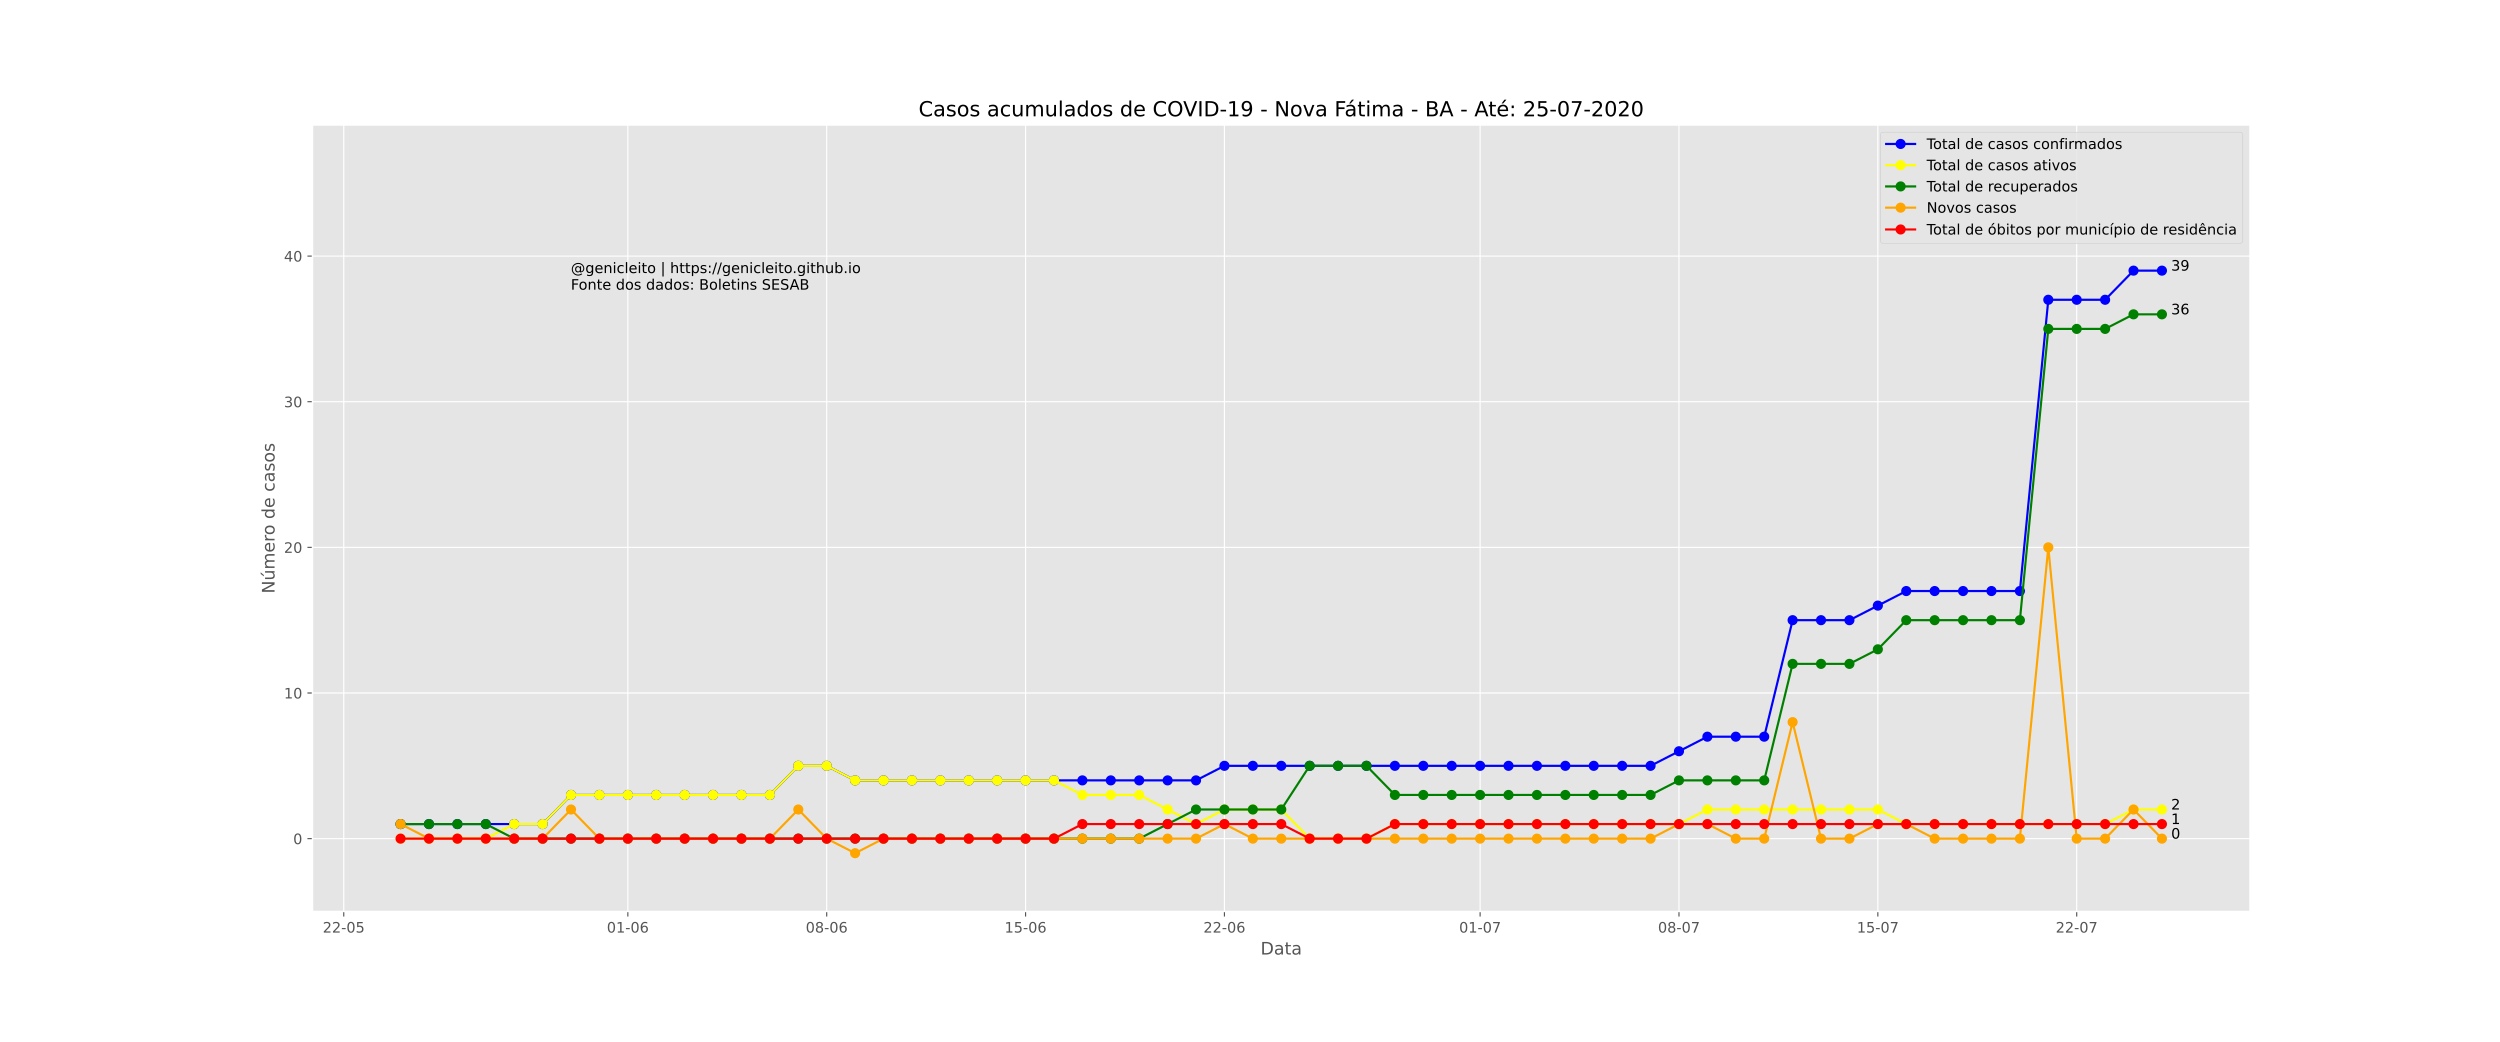 <?xml version="1.0" encoding="utf-8" standalone="no"?>
<!DOCTYPE svg PUBLIC "-//W3C//DTD SVG 1.1//EN"
  "http://www.w3.org/Graphics/SVG/1.1/DTD/svg11.dtd">
<!-- Created with matplotlib (https://matplotlib.org/) -->
<svg height="720pt" version="1.1" viewBox="0 0 1728 720" width="1728pt" xmlns="http://www.w3.org/2000/svg" xmlns:xlink="http://www.w3.org/1999/xlink">
 <defs>
  <style type="text/css">
*{stroke-linecap:butt;stroke-linejoin:round;}
  </style>
 </defs>
 <g id="figure_1">
  <g id="patch_1">
   <path d="M 0 720 
L 1728 720 
L 1728 0 
L 0 0 
z
" style="fill:#ffffff;"/>
  </g>
  <g id="axes_1">
   <g id="patch_2">
    <path d="M 216 630 
L 1555.2 630 
L 1555.2 86.4 
L 216 86.4 
z
" style="fill:#e5e5e5;"/>
   </g>
   <g id="matplotlib.axis_1">
    <g id="xtick_1">
     <g id="line2d_1">
      <path clip-path="url(#pa72142d885)" d="M 237.6 630 
L 237.6 86.4 
" style="fill:none;stroke:#ffffff;stroke-linecap:square;stroke-width:0.8;"/>
     </g>
     <g id="line2d_2">
      <defs>
       <path d="M 0 0 
L 0 3.5 
" id="m9cd19cdaa7" style="stroke:#555555;stroke-width:0.8;"/>
      </defs>
      <g>
       <use style="fill:#555555;stroke:#555555;stroke-width:0.8;" x="237.6" xlink:href="#m9cd19cdaa7" y="630"/>
      </g>
     </g>
     <g id="text_1">
      <!-- 22-05 -->
      <defs>
       <path d="M 19.188 8.297 
L 53.609 8.297 
L 53.609 0 
L 7.328 0 
L 7.328 8.297 
Q 12.938 14.109 22.625 23.891 
Q 32.328 33.688 34.812 36.531 
Q 39.547 41.844 41.422 45.531 
Q 43.312 49.219 43.312 52.781 
Q 43.312 58.594 39.234 62.25 
Q 35.156 65.922 28.609 65.922 
Q 23.969 65.922 18.812 64.312 
Q 13.672 62.703 7.812 59.422 
L 7.812 69.391 
Q 13.766 71.781 18.938 73 
Q 24.125 74.219 28.422 74.219 
Q 39.75 74.219 46.484 68.547 
Q 53.219 62.891 53.219 53.422 
Q 53.219 48.922 51.531 44.891 
Q 49.859 40.875 45.406 35.406 
Q 44.188 33.984 37.641 27.219 
Q 31.109 20.453 19.188 8.297 
z
" id="DejaVuSans-50"/>
       <path d="M 4.891 31.391 
L 31.203 31.391 
L 31.203 23.391 
L 4.891 23.391 
z
" id="DejaVuSans-45"/>
       <path d="M 31.781 66.406 
Q 24.172 66.406 20.328 58.906 
Q 16.5 51.422 16.5 36.375 
Q 16.5 21.391 20.328 13.891 
Q 24.172 6.391 31.781 6.391 
Q 39.453 6.391 43.281 13.891 
Q 47.125 21.391 47.125 36.375 
Q 47.125 51.422 43.281 58.906 
Q 39.453 66.406 31.781 66.406 
z
M 31.781 74.219 
Q 44.047 74.219 50.516 64.516 
Q 56.984 54.828 56.984 36.375 
Q 56.984 17.969 50.516 8.266 
Q 44.047 -1.422 31.781 -1.422 
Q 19.531 -1.422 13.062 8.266 
Q 6.594 17.969 6.594 36.375 
Q 6.594 54.828 13.062 64.516 
Q 19.531 74.219 31.781 74.219 
z
" id="DejaVuSans-48"/>
       <path d="M 10.797 72.906 
L 49.516 72.906 
L 49.516 64.594 
L 19.828 64.594 
L 19.828 46.734 
Q 21.969 47.469 24.109 47.828 
Q 26.266 48.188 28.422 48.188 
Q 40.625 48.188 47.75 41.5 
Q 54.891 34.812 54.891 23.391 
Q 54.891 11.625 47.562 5.094 
Q 40.234 -1.422 26.906 -1.422 
Q 22.312 -1.422 17.547 -0.641 
Q 12.797 0.141 7.719 1.703 
L 7.719 11.625 
Q 12.109 9.234 16.797 8.062 
Q 21.484 6.891 26.703 6.891 
Q 35.156 6.891 40.078 11.328 
Q 45.016 15.766 45.016 23.391 
Q 45.016 31 40.078 35.438 
Q 35.156 39.891 26.703 39.891 
Q 22.75 39.891 18.812 39.016 
Q 14.891 38.141 10.797 36.281 
z
" id="DejaVuSans-53"/>
      </defs>
      <g style="fill:#555555;" transform="translate(223.071 644.598)scale(0.1 -0.1)">
       <use xlink:href="#DejaVuSans-50"/>
       <use x="63.623" xlink:href="#DejaVuSans-50"/>
       <use x="127.246" xlink:href="#DejaVuSans-45"/>
       <use x="163.33" xlink:href="#DejaVuSans-48"/>
       <use x="226.953" xlink:href="#DejaVuSans-53"/>
      </g>
     </g>
    </g>
    <g id="xtick_2">
     <g id="line2d_3">
      <path clip-path="url(#pa72142d885)" d="M 433.964 630 
L 433.964 86.4 
" style="fill:none;stroke:#ffffff;stroke-linecap:square;stroke-width:0.8;"/>
     </g>
     <g id="line2d_4">
      <g>
       <use style="fill:#555555;stroke:#555555;stroke-width:0.8;" x="433.964" xlink:href="#m9cd19cdaa7" y="630"/>
      </g>
     </g>
     <g id="text_2">
      <!-- 01-06 -->
      <defs>
       <path d="M 12.406 8.297 
L 28.516 8.297 
L 28.516 63.922 
L 10.984 60.406 
L 10.984 69.391 
L 28.422 72.906 
L 38.281 72.906 
L 38.281 8.297 
L 54.391 8.297 
L 54.391 0 
L 12.406 0 
z
" id="DejaVuSans-49"/>
       <path d="M 33.016 40.375 
Q 26.375 40.375 22.484 35.828 
Q 18.609 31.297 18.609 23.391 
Q 18.609 15.531 22.484 10.953 
Q 26.375 6.391 33.016 6.391 
Q 39.656 6.391 43.531 10.953 
Q 47.406 15.531 47.406 23.391 
Q 47.406 31.297 43.531 35.828 
Q 39.656 40.375 33.016 40.375 
z
M 52.594 71.297 
L 52.594 62.312 
Q 48.875 64.062 45.094 64.984 
Q 41.312 65.922 37.594 65.922 
Q 27.828 65.922 22.672 59.328 
Q 17.531 52.734 16.797 39.406 
Q 19.672 43.656 24.016 45.922 
Q 28.375 48.188 33.594 48.188 
Q 44.578 48.188 50.953 41.516 
Q 57.328 34.859 57.328 23.391 
Q 57.328 12.156 50.688 5.359 
Q 44.047 -1.422 33.016 -1.422 
Q 20.359 -1.422 13.672 8.266 
Q 6.984 17.969 6.984 36.375 
Q 6.984 53.656 15.188 63.938 
Q 23.391 74.219 37.203 74.219 
Q 40.922 74.219 44.703 73.484 
Q 48.484 72.75 52.594 71.297 
z
" id="DejaVuSans-54"/>
      </defs>
      <g style="fill:#555555;" transform="translate(419.435 644.598)scale(0.1 -0.1)">
       <use xlink:href="#DejaVuSans-48"/>
       <use x="63.623" xlink:href="#DejaVuSans-49"/>
       <use x="127.246" xlink:href="#DejaVuSans-45"/>
       <use x="163.33" xlink:href="#DejaVuSans-48"/>
       <use x="226.953" xlink:href="#DejaVuSans-54"/>
      </g>
     </g>
    </g>
    <g id="xtick_3">
     <g id="line2d_5">
      <path clip-path="url(#pa72142d885)" d="M 571.418 630 
L 571.418 86.4 
" style="fill:none;stroke:#ffffff;stroke-linecap:square;stroke-width:0.8;"/>
     </g>
     <g id="line2d_6">
      <g>
       <use style="fill:#555555;stroke:#555555;stroke-width:0.8;" x="571.418" xlink:href="#m9cd19cdaa7" y="630"/>
      </g>
     </g>
     <g id="text_3">
      <!-- 08-06 -->
      <defs>
       <path d="M 31.781 34.625 
Q 24.75 34.625 20.719 30.859 
Q 16.703 27.094 16.703 20.516 
Q 16.703 13.922 20.719 10.156 
Q 24.75 6.391 31.781 6.391 
Q 38.812 6.391 42.859 10.172 
Q 46.922 13.969 46.922 20.516 
Q 46.922 27.094 42.891 30.859 
Q 38.875 34.625 31.781 34.625 
z
M 21.922 38.812 
Q 15.578 40.375 12.031 44.719 
Q 8.5 49.078 8.5 55.328 
Q 8.5 64.062 14.719 69.141 
Q 20.953 74.219 31.781 74.219 
Q 42.672 74.219 48.875 69.141 
Q 55.078 64.062 55.078 55.328 
Q 55.078 49.078 51.531 44.719 
Q 48 40.375 41.703 38.812 
Q 48.828 37.156 52.797 32.312 
Q 56.781 27.484 56.781 20.516 
Q 56.781 9.906 50.312 4.234 
Q 43.844 -1.422 31.781 -1.422 
Q 19.734 -1.422 13.25 4.234 
Q 6.781 9.906 6.781 20.516 
Q 6.781 27.484 10.781 32.312 
Q 14.797 37.156 21.922 38.812 
z
M 18.312 54.391 
Q 18.312 48.734 21.844 45.562 
Q 25.391 42.391 31.781 42.391 
Q 38.141 42.391 41.719 45.562 
Q 45.312 48.734 45.312 54.391 
Q 45.312 60.062 41.719 63.234 
Q 38.141 66.406 31.781 66.406 
Q 25.391 66.406 21.844 63.234 
Q 18.312 60.062 18.312 54.391 
z
" id="DejaVuSans-56"/>
      </defs>
      <g style="fill:#555555;" transform="translate(556.889 644.598)scale(0.1 -0.1)">
       <use xlink:href="#DejaVuSans-48"/>
       <use x="63.623" xlink:href="#DejaVuSans-56"/>
       <use x="127.246" xlink:href="#DejaVuSans-45"/>
       <use x="163.33" xlink:href="#DejaVuSans-48"/>
       <use x="226.953" xlink:href="#DejaVuSans-54"/>
      </g>
     </g>
    </g>
    <g id="xtick_4">
     <g id="line2d_7">
      <path clip-path="url(#pa72142d885)" d="M 708.873 630 
L 708.873 86.4 
" style="fill:none;stroke:#ffffff;stroke-linecap:square;stroke-width:0.8;"/>
     </g>
     <g id="line2d_8">
      <g>
       <use style="fill:#555555;stroke:#555555;stroke-width:0.8;" x="708.873" xlink:href="#m9cd19cdaa7" y="630"/>
      </g>
     </g>
     <g id="text_4">
      <!-- 15-06 -->
      <g style="fill:#555555;" transform="translate(694.344 644.598)scale(0.1 -0.1)">
       <use xlink:href="#DejaVuSans-49"/>
       <use x="63.623" xlink:href="#DejaVuSans-53"/>
       <use x="127.246" xlink:href="#DejaVuSans-45"/>
       <use x="163.33" xlink:href="#DejaVuSans-48"/>
       <use x="226.953" xlink:href="#DejaVuSans-54"/>
      </g>
     </g>
    </g>
    <g id="xtick_5">
     <g id="line2d_9">
      <path clip-path="url(#pa72142d885)" d="M 846.327 630 
L 846.327 86.4 
" style="fill:none;stroke:#ffffff;stroke-linecap:square;stroke-width:0.8;"/>
     </g>
     <g id="line2d_10">
      <g>
       <use style="fill:#555555;stroke:#555555;stroke-width:0.8;" x="846.327" xlink:href="#m9cd19cdaa7" y="630"/>
      </g>
     </g>
     <g id="text_5">
      <!-- 22-06 -->
      <g style="fill:#555555;" transform="translate(831.798 644.598)scale(0.1 -0.1)">
       <use xlink:href="#DejaVuSans-50"/>
       <use x="63.623" xlink:href="#DejaVuSans-50"/>
       <use x="127.246" xlink:href="#DejaVuSans-45"/>
       <use x="163.33" xlink:href="#DejaVuSans-48"/>
       <use x="226.953" xlink:href="#DejaVuSans-54"/>
      </g>
     </g>
    </g>
    <g id="xtick_6">
     <g id="line2d_11">
      <path clip-path="url(#pa72142d885)" d="M 1023.055 630 
L 1023.055 86.4 
" style="fill:none;stroke:#ffffff;stroke-linecap:square;stroke-width:0.8;"/>
     </g>
     <g id="line2d_12">
      <g>
       <use style="fill:#555555;stroke:#555555;stroke-width:0.8;" x="1023.055" xlink:href="#m9cd19cdaa7" y="630"/>
      </g>
     </g>
     <g id="text_6">
      <!-- 01-07 -->
      <defs>
       <path d="M 8.203 72.906 
L 55.078 72.906 
L 55.078 68.703 
L 28.609 0 
L 18.312 0 
L 43.219 64.594 
L 8.203 64.594 
z
" id="DejaVuSans-55"/>
      </defs>
      <g style="fill:#555555;" transform="translate(1008.526 644.598)scale(0.1 -0.1)">
       <use xlink:href="#DejaVuSans-48"/>
       <use x="63.623" xlink:href="#DejaVuSans-49"/>
       <use x="127.246" xlink:href="#DejaVuSans-45"/>
       <use x="163.33" xlink:href="#DejaVuSans-48"/>
       <use x="226.953" xlink:href="#DejaVuSans-55"/>
      </g>
     </g>
    </g>
    <g id="xtick_7">
     <g id="line2d_13">
      <path clip-path="url(#pa72142d885)" d="M 1160.509 630 
L 1160.509 86.4 
" style="fill:none;stroke:#ffffff;stroke-linecap:square;stroke-width:0.8;"/>
     </g>
     <g id="line2d_14">
      <g>
       <use style="fill:#555555;stroke:#555555;stroke-width:0.8;" x="1160.509" xlink:href="#m9cd19cdaa7" y="630"/>
      </g>
     </g>
     <g id="text_7">
      <!-- 08-07 -->
      <g style="fill:#555555;" transform="translate(1145.98 644.598)scale(0.1 -0.1)">
       <use xlink:href="#DejaVuSans-48"/>
       <use x="63.623" xlink:href="#DejaVuSans-56"/>
       <use x="127.246" xlink:href="#DejaVuSans-45"/>
       <use x="163.33" xlink:href="#DejaVuSans-48"/>
       <use x="226.953" xlink:href="#DejaVuSans-55"/>
      </g>
     </g>
    </g>
    <g id="xtick_8">
     <g id="line2d_15">
      <path clip-path="url(#pa72142d885)" d="M 1297.964 630 
L 1297.964 86.4 
" style="fill:none;stroke:#ffffff;stroke-linecap:square;stroke-width:0.8;"/>
     </g>
     <g id="line2d_16">
      <g>
       <use style="fill:#555555;stroke:#555555;stroke-width:0.8;" x="1297.964" xlink:href="#m9cd19cdaa7" y="630"/>
      </g>
     </g>
     <g id="text_8">
      <!-- 15-07 -->
      <g style="fill:#555555;" transform="translate(1283.435 644.598)scale(0.1 -0.1)">
       <use xlink:href="#DejaVuSans-49"/>
       <use x="63.623" xlink:href="#DejaVuSans-53"/>
       <use x="127.246" xlink:href="#DejaVuSans-45"/>
       <use x="163.33" xlink:href="#DejaVuSans-48"/>
       <use x="226.953" xlink:href="#DejaVuSans-55"/>
      </g>
     </g>
    </g>
    <g id="xtick_9">
     <g id="line2d_17">
      <path clip-path="url(#pa72142d885)" d="M 1435.418 630 
L 1435.418 86.4 
" style="fill:none;stroke:#ffffff;stroke-linecap:square;stroke-width:0.8;"/>
     </g>
     <g id="line2d_18">
      <g>
       <use style="fill:#555555;stroke:#555555;stroke-width:0.8;" x="1435.418" xlink:href="#m9cd19cdaa7" y="630"/>
      </g>
     </g>
     <g id="text_9">
      <!-- 22-07 -->
      <g style="fill:#555555;" transform="translate(1420.889 644.598)scale(0.1 -0.1)">
       <use xlink:href="#DejaVuSans-50"/>
       <use x="63.623" xlink:href="#DejaVuSans-50"/>
       <use x="127.246" xlink:href="#DejaVuSans-45"/>
       <use x="163.33" xlink:href="#DejaVuSans-48"/>
       <use x="226.953" xlink:href="#DejaVuSans-55"/>
      </g>
     </g>
    </g>
    <g id="text_10">
     <!-- Data -->
     <defs>
      <path d="M 19.672 64.797 
L 19.672 8.109 
L 31.594 8.109 
Q 46.688 8.109 53.688 14.938 
Q 60.688 21.781 60.688 36.531 
Q 60.688 51.172 53.688 57.984 
Q 46.688 64.797 31.594 64.797 
z
M 9.812 72.906 
L 30.078 72.906 
Q 51.266 72.906 61.172 64.094 
Q 71.094 55.281 71.094 36.531 
Q 71.094 17.672 61.125 8.828 
Q 51.172 0 30.078 0 
L 9.812 0 
z
" id="DejaVuSans-68"/>
      <path d="M 34.281 27.484 
Q 23.391 27.484 19.188 25 
Q 14.984 22.516 14.984 16.5 
Q 14.984 11.719 18.141 8.906 
Q 21.297 6.109 26.703 6.109 
Q 34.188 6.109 38.703 11.406 
Q 43.219 16.703 43.219 25.484 
L 43.219 27.484 
z
M 52.203 31.203 
L 52.203 0 
L 43.219 0 
L 43.219 8.297 
Q 40.141 3.328 35.547 0.953 
Q 30.953 -1.422 24.312 -1.422 
Q 15.922 -1.422 10.953 3.297 
Q 6 8.016 6 15.922 
Q 6 25.141 12.172 29.828 
Q 18.359 34.516 30.609 34.516 
L 43.219 34.516 
L 43.219 35.406 
Q 43.219 41.609 39.141 45 
Q 35.062 48.391 27.688 48.391 
Q 23 48.391 18.547 47.266 
Q 14.109 46.141 10.016 43.891 
L 10.016 52.203 
Q 14.938 54.109 19.578 55.047 
Q 24.219 56 28.609 56 
Q 40.484 56 46.344 49.844 
Q 52.203 43.703 52.203 31.203 
z
" id="DejaVuSans-97"/>
      <path d="M 18.312 70.219 
L 18.312 54.688 
L 36.812 54.688 
L 36.812 47.703 
L 18.312 47.703 
L 18.312 18.016 
Q 18.312 11.328 20.141 9.422 
Q 21.969 7.516 27.594 7.516 
L 36.812 7.516 
L 36.812 0 
L 27.594 0 
Q 17.188 0 13.234 3.875 
Q 9.281 7.766 9.281 18.016 
L 9.281 47.703 
L 2.688 47.703 
L 2.688 54.688 
L 9.281 54.688 
L 9.281 70.219 
z
" id="DejaVuSans-116"/>
     </defs>
     <g style="fill:#555555;" transform="translate(871.274 659.796)scale(0.12 -0.12)">
      <use xlink:href="#DejaVuSans-68"/>
      <use x="77.002" xlink:href="#DejaVuSans-97"/>
      <use x="138.281" xlink:href="#DejaVuSans-116"/>
      <use x="177.49" xlink:href="#DejaVuSans-97"/>
     </g>
    </g>
   </g>
   <g id="matplotlib.axis_2">
    <g id="ytick_1">
     <g id="line2d_19">
      <path clip-path="url(#pa72142d885)" d="M 216 579.667 
L 1555.2 579.667 
" style="fill:none;stroke:#ffffff;stroke-linecap:square;stroke-width:0.8;"/>
     </g>
     <g id="line2d_20">
      <defs>
       <path d="M 0 0 
L -3.5 0 
" id="m5a04dcccff" style="stroke:#555555;stroke-width:0.8;"/>
      </defs>
      <g>
       <use style="fill:#555555;stroke:#555555;stroke-width:0.8;" x="216" xlink:href="#m5a04dcccff" y="579.667"/>
      </g>
     </g>
     <g id="text_11">
      <!-- 0 -->
      <g style="fill:#555555;" transform="translate(202.637 583.466)scale(0.1 -0.1)">
       <use xlink:href="#DejaVuSans-48"/>
      </g>
     </g>
    </g>
    <g id="ytick_2">
     <g id="line2d_21">
      <path clip-path="url(#pa72142d885)" d="M 216 479 
L 1555.2 479 
" style="fill:none;stroke:#ffffff;stroke-linecap:square;stroke-width:0.8;"/>
     </g>
     <g id="line2d_22">
      <g>
       <use style="fill:#555555;stroke:#555555;stroke-width:0.8;" x="216" xlink:href="#m5a04dcccff" y="479"/>
      </g>
     </g>
     <g id="text_12">
      <!-- 10 -->
      <g style="fill:#555555;" transform="translate(196.275 482.799)scale(0.1 -0.1)">
       <use xlink:href="#DejaVuSans-49"/>
       <use x="63.623" xlink:href="#DejaVuSans-48"/>
      </g>
     </g>
    </g>
    <g id="ytick_3">
     <g id="line2d_23">
      <path clip-path="url(#pa72142d885)" d="M 216 378.333 
L 1555.2 378.333 
" style="fill:none;stroke:#ffffff;stroke-linecap:square;stroke-width:0.8;"/>
     </g>
     <g id="line2d_24">
      <g>
       <use style="fill:#555555;stroke:#555555;stroke-width:0.8;" x="216" xlink:href="#m5a04dcccff" y="378.333"/>
      </g>
     </g>
     <g id="text_13">
      <!-- 20 -->
      <g style="fill:#555555;" transform="translate(196.275 382.133)scale(0.1 -0.1)">
       <use xlink:href="#DejaVuSans-50"/>
       <use x="63.623" xlink:href="#DejaVuSans-48"/>
      </g>
     </g>
    </g>
    <g id="ytick_4">
     <g id="line2d_25">
      <path clip-path="url(#pa72142d885)" d="M 216 277.667 
L 1555.2 277.667 
" style="fill:none;stroke:#ffffff;stroke-linecap:square;stroke-width:0.8;"/>
     </g>
     <g id="line2d_26">
      <g>
       <use style="fill:#555555;stroke:#555555;stroke-width:0.8;" x="216" xlink:href="#m5a04dcccff" y="277.667"/>
      </g>
     </g>
     <g id="text_14">
      <!-- 30 -->
      <defs>
       <path d="M 40.578 39.312 
Q 47.656 37.797 51.625 33 
Q 55.609 28.219 55.609 21.188 
Q 55.609 10.406 48.188 4.484 
Q 40.766 -1.422 27.094 -1.422 
Q 22.516 -1.422 17.656 -0.516 
Q 12.797 0.391 7.625 2.203 
L 7.625 11.719 
Q 11.719 9.328 16.594 8.109 
Q 21.484 6.891 26.812 6.891 
Q 36.078 6.891 40.938 10.547 
Q 45.797 14.203 45.797 21.188 
Q 45.797 27.641 41.281 31.266 
Q 36.766 34.906 28.719 34.906 
L 20.219 34.906 
L 20.219 43.016 
L 29.109 43.016 
Q 36.375 43.016 40.234 45.922 
Q 44.094 48.828 44.094 54.297 
Q 44.094 59.906 40.109 62.906 
Q 36.141 65.922 28.719 65.922 
Q 24.656 65.922 20.016 65.031 
Q 15.375 64.156 9.812 62.312 
L 9.812 71.094 
Q 15.438 72.656 20.344 73.438 
Q 25.25 74.219 29.594 74.219 
Q 40.828 74.219 47.359 69.109 
Q 53.906 64.016 53.906 55.328 
Q 53.906 49.266 50.438 45.094 
Q 46.969 40.922 40.578 39.312 
z
" id="DejaVuSans-51"/>
      </defs>
      <g style="fill:#555555;" transform="translate(196.275 281.466)scale(0.1 -0.1)">
       <use xlink:href="#DejaVuSans-51"/>
       <use x="63.623" xlink:href="#DejaVuSans-48"/>
      </g>
     </g>
    </g>
    <g id="ytick_5">
     <g id="line2d_27">
      <path clip-path="url(#pa72142d885)" d="M 216 177 
L 1555.2 177 
" style="fill:none;stroke:#ffffff;stroke-linecap:square;stroke-width:0.8;"/>
     </g>
     <g id="line2d_28">
      <g>
       <use style="fill:#555555;stroke:#555555;stroke-width:0.8;" x="216" xlink:href="#m5a04dcccff" y="177"/>
      </g>
     </g>
     <g id="text_15">
      <!-- 40 -->
      <defs>
       <path d="M 37.797 64.312 
L 12.891 25.391 
L 37.797 25.391 
z
M 35.203 72.906 
L 47.609 72.906 
L 47.609 25.391 
L 58.016 25.391 
L 58.016 17.188 
L 47.609 17.188 
L 47.609 0 
L 37.797 0 
L 37.797 17.188 
L 4.891 17.188 
L 4.891 26.703 
z
" id="DejaVuSans-52"/>
      </defs>
      <g style="fill:#555555;" transform="translate(196.275 180.799)scale(0.1 -0.1)">
       <use xlink:href="#DejaVuSans-52"/>
       <use x="63.623" xlink:href="#DejaVuSans-48"/>
      </g>
     </g>
    </g>
    <g id="text_16">
     <!-- Número de casos -->
     <defs>
      <path d="M 9.812 72.906 
L 23.094 72.906 
L 55.422 11.922 
L 55.422 72.906 
L 64.984 72.906 
L 64.984 0 
L 51.703 0 
L 19.391 60.984 
L 19.391 0 
L 9.812 0 
z
" id="DejaVuSans-78"/>
      <path d="M 8.5 21.578 
L 8.5 54.688 
L 17.484 54.688 
L 17.484 21.922 
Q 17.484 14.156 20.5 10.266 
Q 23.531 6.391 29.594 6.391 
Q 36.859 6.391 41.078 11.031 
Q 45.312 15.672 45.312 23.688 
L 45.312 54.688 
L 54.297 54.688 
L 54.297 0 
L 45.312 0 
L 45.312 8.406 
Q 42.047 3.422 37.719 1 
Q 33.406 -1.422 27.688 -1.422 
Q 18.266 -1.422 13.375 4.438 
Q 8.5 10.297 8.5 21.578 
z
M 31.109 56 
z
M 37.781 79.984 
L 47.5 79.984 
L 31.594 61.625 
L 24.109 61.625 
z
" id="DejaVuSans-250"/>
      <path d="M 52 44.188 
Q 55.375 50.25 60.062 53.125 
Q 64.75 56 71.094 56 
Q 79.641 56 84.281 50.016 
Q 88.922 44.047 88.922 33.016 
L 88.922 0 
L 79.891 0 
L 79.891 32.719 
Q 79.891 40.578 77.094 44.375 
Q 74.312 48.188 68.609 48.188 
Q 61.625 48.188 57.562 43.547 
Q 53.516 38.922 53.516 30.906 
L 53.516 0 
L 44.484 0 
L 44.484 32.719 
Q 44.484 40.625 41.703 44.406 
Q 38.922 48.188 33.109 48.188 
Q 26.219 48.188 22.156 43.531 
Q 18.109 38.875 18.109 30.906 
L 18.109 0 
L 9.078 0 
L 9.078 54.688 
L 18.109 54.688 
L 18.109 46.188 
Q 21.188 51.219 25.484 53.609 
Q 29.781 56 35.688 56 
Q 41.656 56 45.828 52.969 
Q 50 49.953 52 44.188 
z
" id="DejaVuSans-109"/>
      <path d="M 56.203 29.594 
L 56.203 25.203 
L 14.891 25.203 
Q 15.484 15.922 20.484 11.062 
Q 25.484 6.203 34.422 6.203 
Q 39.594 6.203 44.453 7.469 
Q 49.312 8.734 54.109 11.281 
L 54.109 2.781 
Q 49.266 0.734 44.188 -0.344 
Q 39.109 -1.422 33.891 -1.422 
Q 20.797 -1.422 13.156 6.188 
Q 5.516 13.812 5.516 26.812 
Q 5.516 40.234 12.766 48.109 
Q 20.016 56 32.328 56 
Q 43.359 56 49.781 48.891 
Q 56.203 41.797 56.203 29.594 
z
M 47.219 32.234 
Q 47.125 39.594 43.094 43.984 
Q 39.062 48.391 32.422 48.391 
Q 24.906 48.391 20.391 44.141 
Q 15.875 39.891 15.188 32.172 
z
" id="DejaVuSans-101"/>
      <path d="M 41.109 46.297 
Q 39.594 47.172 37.812 47.578 
Q 36.031 48 33.891 48 
Q 26.266 48 22.188 43.047 
Q 18.109 38.094 18.109 28.812 
L 18.109 0 
L 9.078 0 
L 9.078 54.688 
L 18.109 54.688 
L 18.109 46.188 
Q 20.953 51.172 25.484 53.578 
Q 30.031 56 36.531 56 
Q 37.453 56 38.578 55.875 
Q 39.703 55.766 41.062 55.516 
z
" id="DejaVuSans-114"/>
      <path d="M 30.609 48.391 
Q 23.391 48.391 19.188 42.75 
Q 14.984 37.109 14.984 27.297 
Q 14.984 17.484 19.156 11.844 
Q 23.344 6.203 30.609 6.203 
Q 37.797 6.203 41.984 11.859 
Q 46.188 17.531 46.188 27.297 
Q 46.188 37.016 41.984 42.703 
Q 37.797 48.391 30.609 48.391 
z
M 30.609 56 
Q 42.328 56 49.016 48.375 
Q 55.719 40.766 55.719 27.297 
Q 55.719 13.875 49.016 6.219 
Q 42.328 -1.422 30.609 -1.422 
Q 18.844 -1.422 12.172 6.219 
Q 5.516 13.875 5.516 27.297 
Q 5.516 40.766 12.172 48.375 
Q 18.844 56 30.609 56 
z
" id="DejaVuSans-111"/>
      <path id="DejaVuSans-32"/>
      <path d="M 45.406 46.391 
L 45.406 75.984 
L 54.391 75.984 
L 54.391 0 
L 45.406 0 
L 45.406 8.203 
Q 42.578 3.328 38.25 0.953 
Q 33.938 -1.422 27.875 -1.422 
Q 17.969 -1.422 11.734 6.484 
Q 5.516 14.406 5.516 27.297 
Q 5.516 40.188 11.734 48.094 
Q 17.969 56 27.875 56 
Q 33.938 56 38.25 53.625 
Q 42.578 51.266 45.406 46.391 
z
M 14.797 27.297 
Q 14.797 17.391 18.875 11.75 
Q 22.953 6.109 30.078 6.109 
Q 37.203 6.109 41.297 11.75 
Q 45.406 17.391 45.406 27.297 
Q 45.406 37.203 41.297 42.844 
Q 37.203 48.484 30.078 48.484 
Q 22.953 48.484 18.875 42.844 
Q 14.797 37.203 14.797 27.297 
z
" id="DejaVuSans-100"/>
      <path d="M 48.781 52.594 
L 48.781 44.188 
Q 44.969 46.297 41.141 47.344 
Q 37.312 48.391 33.406 48.391 
Q 24.656 48.391 19.812 42.844 
Q 14.984 37.312 14.984 27.297 
Q 14.984 17.281 19.812 11.734 
Q 24.656 6.203 33.406 6.203 
Q 37.312 6.203 41.141 7.25 
Q 44.969 8.297 48.781 10.406 
L 48.781 2.094 
Q 45.016 0.344 40.984 -0.531 
Q 36.969 -1.422 32.422 -1.422 
Q 20.062 -1.422 12.781 6.344 
Q 5.516 14.109 5.516 27.297 
Q 5.516 40.672 12.859 48.328 
Q 20.219 56 33.016 56 
Q 37.156 56 41.109 55.141 
Q 45.062 54.297 48.781 52.594 
z
" id="DejaVuSans-99"/>
      <path d="M 44.281 53.078 
L 44.281 44.578 
Q 40.484 46.531 36.375 47.5 
Q 32.281 48.484 27.875 48.484 
Q 21.188 48.484 17.844 46.438 
Q 14.5 44.391 14.5 40.281 
Q 14.5 37.156 16.891 35.375 
Q 19.281 33.594 26.516 31.984 
L 29.594 31.297 
Q 39.156 29.25 43.188 25.516 
Q 47.219 21.781 47.219 15.094 
Q 47.219 7.469 41.188 3.016 
Q 35.156 -1.422 24.609 -1.422 
Q 20.219 -1.422 15.453 -0.562 
Q 10.688 0.297 5.422 2 
L 5.422 11.281 
Q 10.406 8.688 15.234 7.391 
Q 20.062 6.109 24.812 6.109 
Q 31.156 6.109 34.562 8.281 
Q 37.984 10.453 37.984 14.406 
Q 37.984 18.062 35.516 20.016 
Q 33.062 21.969 24.703 23.781 
L 21.578 24.516 
Q 13.234 26.266 9.516 29.906 
Q 5.812 33.547 5.812 39.891 
Q 5.812 47.609 11.281 51.797 
Q 16.75 56 26.812 56 
Q 31.781 56 36.172 55.266 
Q 40.578 54.547 44.281 53.078 
z
" id="DejaVuSans-115"/>
     </defs>
     <g style="fill:#555555;" transform="translate(189.779 410.243)rotate(-90)scale(0.12 -0.12)">
      <use xlink:href="#DejaVuSans-78"/>
      <use x="74.805" xlink:href="#DejaVuSans-250"/>
      <use x="138.184" xlink:href="#DejaVuSans-109"/>
      <use x="235.596" xlink:href="#DejaVuSans-101"/>
      <use x="297.119" xlink:href="#DejaVuSans-114"/>
      <use x="335.982" xlink:href="#DejaVuSans-111"/>
      <use x="397.164" xlink:href="#DejaVuSans-32"/>
      <use x="428.951" xlink:href="#DejaVuSans-100"/>
      <use x="492.428" xlink:href="#DejaVuSans-101"/>
      <use x="553.951" xlink:href="#DejaVuSans-32"/>
      <use x="585.738" xlink:href="#DejaVuSans-99"/>
      <use x="640.719" xlink:href="#DejaVuSans-97"/>
      <use x="701.998" xlink:href="#DejaVuSans-115"/>
      <use x="754.098" xlink:href="#DejaVuSans-111"/>
      <use x="815.279" xlink:href="#DejaVuSans-115"/>
     </g>
    </g>
   </g>
   <g id="line2d_29">
    <path clip-path="url(#pa72142d885)" d="M 276.873 569.6 
L 296.509 569.6 
L 316.145 569.6 
L 335.782 569.6 
L 355.418 569.6 
L 375.055 569.6 
L 394.691 549.467 
L 414.327 549.467 
L 433.964 549.467 
L 453.6 549.467 
L 473.236 549.467 
L 492.873 549.467 
L 512.509 549.467 
L 532.145 549.467 
L 551.782 529.333 
L 571.418 529.333 
L 591.055 539.4 
L 610.691 539.4 
L 630.327 539.4 
L 649.964 539.4 
L 669.6 539.4 
L 689.236 539.4 
L 708.873 539.4 
L 728.509 539.4 
L 748.145 539.4 
L 767.782 539.4 
L 787.418 539.4 
L 807.055 539.4 
L 826.691 539.4 
L 846.327 529.333 
L 865.964 529.333 
L 885.6 529.333 
L 905.236 529.333 
L 924.873 529.333 
L 944.509 529.333 
L 964.145 529.333 
L 983.782 529.333 
L 1003.418 529.333 
L 1023.055 529.333 
L 1042.691 529.333 
L 1062.327 529.333 
L 1081.964 529.333 
L 1101.6 529.333 
L 1121.236 529.333 
L 1140.873 529.333 
L 1160.509 519.267 
L 1180.145 509.2 
L 1199.782 509.2 
L 1219.418 509.2 
L 1239.055 428.667 
L 1258.691 428.667 
L 1278.327 428.667 
L 1297.964 418.6 
L 1317.6 408.533 
L 1337.236 408.533 
L 1356.873 408.533 
L 1376.509 408.533 
L 1396.145 408.533 
L 1415.782 207.2 
L 1435.418 207.2 
L 1455.055 207.2 
L 1474.691 187.067 
L 1494.327 187.067 
" style="fill:none;stroke:#0000ff;stroke-linecap:square;stroke-width:1.5;"/>
    <defs>
     <path d="M 0 3 
C 0.796 3 1.559 2.684 2.121 2.121 
C 2.684 1.559 3 0.796 3 0 
C 3 -0.796 2.684 -1.559 2.121 -2.121 
C 1.559 -2.684 0.796 -3 0 -3 
C -0.796 -3 -1.559 -2.684 -2.121 -2.121 
C -2.684 -1.559 -3 -0.796 -3 0 
C -3 0.796 -2.684 1.559 -2.121 2.121 
C -1.559 2.684 -0.796 3 0 3 
z
" id="m8e90a7b692" style="stroke:#0000ff;"/>
    </defs>
    <g clip-path="url(#pa72142d885)">
     <use style="fill:#0000ff;stroke:#0000ff;" x="276.873" xlink:href="#m8e90a7b692" y="569.6"/>
     <use style="fill:#0000ff;stroke:#0000ff;" x="296.509" xlink:href="#m8e90a7b692" y="569.6"/>
     <use style="fill:#0000ff;stroke:#0000ff;" x="316.145" xlink:href="#m8e90a7b692" y="569.6"/>
     <use style="fill:#0000ff;stroke:#0000ff;" x="335.782" xlink:href="#m8e90a7b692" y="569.6"/>
     <use style="fill:#0000ff;stroke:#0000ff;" x="355.418" xlink:href="#m8e90a7b692" y="569.6"/>
     <use style="fill:#0000ff;stroke:#0000ff;" x="375.055" xlink:href="#m8e90a7b692" y="569.6"/>
     <use style="fill:#0000ff;stroke:#0000ff;" x="394.691" xlink:href="#m8e90a7b692" y="549.467"/>
     <use style="fill:#0000ff;stroke:#0000ff;" x="414.327" xlink:href="#m8e90a7b692" y="549.467"/>
     <use style="fill:#0000ff;stroke:#0000ff;" x="433.964" xlink:href="#m8e90a7b692" y="549.467"/>
     <use style="fill:#0000ff;stroke:#0000ff;" x="453.6" xlink:href="#m8e90a7b692" y="549.467"/>
     <use style="fill:#0000ff;stroke:#0000ff;" x="473.236" xlink:href="#m8e90a7b692" y="549.467"/>
     <use style="fill:#0000ff;stroke:#0000ff;" x="492.873" xlink:href="#m8e90a7b692" y="549.467"/>
     <use style="fill:#0000ff;stroke:#0000ff;" x="512.509" xlink:href="#m8e90a7b692" y="549.467"/>
     <use style="fill:#0000ff;stroke:#0000ff;" x="532.145" xlink:href="#m8e90a7b692" y="549.467"/>
     <use style="fill:#0000ff;stroke:#0000ff;" x="551.782" xlink:href="#m8e90a7b692" y="529.333"/>
     <use style="fill:#0000ff;stroke:#0000ff;" x="571.418" xlink:href="#m8e90a7b692" y="529.333"/>
     <use style="fill:#0000ff;stroke:#0000ff;" x="591.055" xlink:href="#m8e90a7b692" y="539.4"/>
     <use style="fill:#0000ff;stroke:#0000ff;" x="610.691" xlink:href="#m8e90a7b692" y="539.4"/>
     <use style="fill:#0000ff;stroke:#0000ff;" x="630.327" xlink:href="#m8e90a7b692" y="539.4"/>
     <use style="fill:#0000ff;stroke:#0000ff;" x="649.964" xlink:href="#m8e90a7b692" y="539.4"/>
     <use style="fill:#0000ff;stroke:#0000ff;" x="669.6" xlink:href="#m8e90a7b692" y="539.4"/>
     <use style="fill:#0000ff;stroke:#0000ff;" x="689.236" xlink:href="#m8e90a7b692" y="539.4"/>
     <use style="fill:#0000ff;stroke:#0000ff;" x="708.873" xlink:href="#m8e90a7b692" y="539.4"/>
     <use style="fill:#0000ff;stroke:#0000ff;" x="728.509" xlink:href="#m8e90a7b692" y="539.4"/>
     <use style="fill:#0000ff;stroke:#0000ff;" x="748.145" xlink:href="#m8e90a7b692" y="539.4"/>
     <use style="fill:#0000ff;stroke:#0000ff;" x="767.782" xlink:href="#m8e90a7b692" y="539.4"/>
     <use style="fill:#0000ff;stroke:#0000ff;" x="787.418" xlink:href="#m8e90a7b692" y="539.4"/>
     <use style="fill:#0000ff;stroke:#0000ff;" x="807.055" xlink:href="#m8e90a7b692" y="539.4"/>
     <use style="fill:#0000ff;stroke:#0000ff;" x="826.691" xlink:href="#m8e90a7b692" y="539.4"/>
     <use style="fill:#0000ff;stroke:#0000ff;" x="846.327" xlink:href="#m8e90a7b692" y="529.333"/>
     <use style="fill:#0000ff;stroke:#0000ff;" x="865.964" xlink:href="#m8e90a7b692" y="529.333"/>
     <use style="fill:#0000ff;stroke:#0000ff;" x="885.6" xlink:href="#m8e90a7b692" y="529.333"/>
     <use style="fill:#0000ff;stroke:#0000ff;" x="905.236" xlink:href="#m8e90a7b692" y="529.333"/>
     <use style="fill:#0000ff;stroke:#0000ff;" x="924.873" xlink:href="#m8e90a7b692" y="529.333"/>
     <use style="fill:#0000ff;stroke:#0000ff;" x="944.509" xlink:href="#m8e90a7b692" y="529.333"/>
     <use style="fill:#0000ff;stroke:#0000ff;" x="964.145" xlink:href="#m8e90a7b692" y="529.333"/>
     <use style="fill:#0000ff;stroke:#0000ff;" x="983.782" xlink:href="#m8e90a7b692" y="529.333"/>
     <use style="fill:#0000ff;stroke:#0000ff;" x="1003.418" xlink:href="#m8e90a7b692" y="529.333"/>
     <use style="fill:#0000ff;stroke:#0000ff;" x="1023.055" xlink:href="#m8e90a7b692" y="529.333"/>
     <use style="fill:#0000ff;stroke:#0000ff;" x="1042.691" xlink:href="#m8e90a7b692" y="529.333"/>
     <use style="fill:#0000ff;stroke:#0000ff;" x="1062.327" xlink:href="#m8e90a7b692" y="529.333"/>
     <use style="fill:#0000ff;stroke:#0000ff;" x="1081.964" xlink:href="#m8e90a7b692" y="529.333"/>
     <use style="fill:#0000ff;stroke:#0000ff;" x="1101.6" xlink:href="#m8e90a7b692" y="529.333"/>
     <use style="fill:#0000ff;stroke:#0000ff;" x="1121.236" xlink:href="#m8e90a7b692" y="529.333"/>
     <use style="fill:#0000ff;stroke:#0000ff;" x="1140.873" xlink:href="#m8e90a7b692" y="529.333"/>
     <use style="fill:#0000ff;stroke:#0000ff;" x="1160.509" xlink:href="#m8e90a7b692" y="519.267"/>
     <use style="fill:#0000ff;stroke:#0000ff;" x="1180.145" xlink:href="#m8e90a7b692" y="509.2"/>
     <use style="fill:#0000ff;stroke:#0000ff;" x="1199.782" xlink:href="#m8e90a7b692" y="509.2"/>
     <use style="fill:#0000ff;stroke:#0000ff;" x="1219.418" xlink:href="#m8e90a7b692" y="509.2"/>
     <use style="fill:#0000ff;stroke:#0000ff;" x="1239.055" xlink:href="#m8e90a7b692" y="428.667"/>
     <use style="fill:#0000ff;stroke:#0000ff;" x="1258.691" xlink:href="#m8e90a7b692" y="428.667"/>
     <use style="fill:#0000ff;stroke:#0000ff;" x="1278.327" xlink:href="#m8e90a7b692" y="428.667"/>
     <use style="fill:#0000ff;stroke:#0000ff;" x="1297.964" xlink:href="#m8e90a7b692" y="418.6"/>
     <use style="fill:#0000ff;stroke:#0000ff;" x="1317.6" xlink:href="#m8e90a7b692" y="408.533"/>
     <use style="fill:#0000ff;stroke:#0000ff;" x="1337.236" xlink:href="#m8e90a7b692" y="408.533"/>
     <use style="fill:#0000ff;stroke:#0000ff;" x="1356.873" xlink:href="#m8e90a7b692" y="408.533"/>
     <use style="fill:#0000ff;stroke:#0000ff;" x="1376.509" xlink:href="#m8e90a7b692" y="408.533"/>
     <use style="fill:#0000ff;stroke:#0000ff;" x="1396.145" xlink:href="#m8e90a7b692" y="408.533"/>
     <use style="fill:#0000ff;stroke:#0000ff;" x="1415.782" xlink:href="#m8e90a7b692" y="207.2"/>
     <use style="fill:#0000ff;stroke:#0000ff;" x="1435.418" xlink:href="#m8e90a7b692" y="207.2"/>
     <use style="fill:#0000ff;stroke:#0000ff;" x="1455.055" xlink:href="#m8e90a7b692" y="207.2"/>
     <use style="fill:#0000ff;stroke:#0000ff;" x="1474.691" xlink:href="#m8e90a7b692" y="187.067"/>
     <use style="fill:#0000ff;stroke:#0000ff;" x="1494.327" xlink:href="#m8e90a7b692" y="187.067"/>
    </g>
   </g>
   <g id="line2d_30">
    <path clip-path="url(#pa72142d885)" d="M 276.873 579.667 
L 296.509 579.667 
L 316.145 579.667 
L 335.782 579.667 
L 355.418 569.6 
L 375.055 569.6 
L 394.691 549.467 
L 414.327 549.467 
L 433.964 549.467 
L 453.6 549.467 
L 473.236 549.467 
L 492.873 549.467 
L 512.509 549.467 
L 532.145 549.467 
L 551.782 529.333 
L 571.418 529.333 
L 591.055 539.4 
L 610.691 539.4 
L 630.327 539.4 
L 649.964 539.4 
L 669.6 539.4 
L 689.236 539.4 
L 708.873 539.4 
L 728.509 539.4 
L 748.145 549.467 
L 767.782 549.467 
L 787.418 549.467 
L 807.055 559.533 
L 826.691 569.6 
L 846.327 559.533 
L 865.964 559.533 
L 885.6 559.533 
L 905.236 579.667 
L 924.873 579.667 
L 944.509 579.667 
L 964.145 569.6 
L 983.782 569.6 
L 1003.418 569.6 
L 1023.055 569.6 
L 1042.691 569.6 
L 1062.327 569.6 
L 1081.964 569.6 
L 1101.6 569.6 
L 1121.236 569.6 
L 1140.873 569.6 
L 1160.509 569.6 
L 1180.145 559.533 
L 1199.782 559.533 
L 1219.418 559.533 
L 1239.055 559.533 
L 1258.691 559.533 
L 1278.327 559.533 
L 1297.964 559.533 
L 1317.6 569.6 
L 1337.236 569.6 
L 1356.873 569.6 
L 1376.509 569.6 
L 1396.145 569.6 
L 1415.782 569.6 
L 1435.418 569.6 
L 1455.055 569.6 
L 1474.691 559.533 
L 1494.327 559.533 
" style="fill:none;stroke:#ffff00;stroke-linecap:square;stroke-width:1.5;"/>
    <defs>
     <path d="M 0 3 
C 0.796 3 1.559 2.684 2.121 2.121 
C 2.684 1.559 3 0.796 3 0 
C 3 -0.796 2.684 -1.559 2.121 -2.121 
C 1.559 -2.684 0.796 -3 0 -3 
C -0.796 -3 -1.559 -2.684 -2.121 -2.121 
C -2.684 -1.559 -3 -0.796 -3 0 
C -3 0.796 -2.684 1.559 -2.121 2.121 
C -1.559 2.684 -0.796 3 0 3 
z
" id="m0c693da858" style="stroke:#ffff00;"/>
    </defs>
    <g clip-path="url(#pa72142d885)">
     <use style="fill:#ffff00;stroke:#ffff00;" x="276.873" xlink:href="#m0c693da858" y="579.667"/>
     <use style="fill:#ffff00;stroke:#ffff00;" x="296.509" xlink:href="#m0c693da858" y="579.667"/>
     <use style="fill:#ffff00;stroke:#ffff00;" x="316.145" xlink:href="#m0c693da858" y="579.667"/>
     <use style="fill:#ffff00;stroke:#ffff00;" x="335.782" xlink:href="#m0c693da858" y="579.667"/>
     <use style="fill:#ffff00;stroke:#ffff00;" x="355.418" xlink:href="#m0c693da858" y="569.6"/>
     <use style="fill:#ffff00;stroke:#ffff00;" x="375.055" xlink:href="#m0c693da858" y="569.6"/>
     <use style="fill:#ffff00;stroke:#ffff00;" x="394.691" xlink:href="#m0c693da858" y="549.467"/>
     <use style="fill:#ffff00;stroke:#ffff00;" x="414.327" xlink:href="#m0c693da858" y="549.467"/>
     <use style="fill:#ffff00;stroke:#ffff00;" x="433.964" xlink:href="#m0c693da858" y="549.467"/>
     <use style="fill:#ffff00;stroke:#ffff00;" x="453.6" xlink:href="#m0c693da858" y="549.467"/>
     <use style="fill:#ffff00;stroke:#ffff00;" x="473.236" xlink:href="#m0c693da858" y="549.467"/>
     <use style="fill:#ffff00;stroke:#ffff00;" x="492.873" xlink:href="#m0c693da858" y="549.467"/>
     <use style="fill:#ffff00;stroke:#ffff00;" x="512.509" xlink:href="#m0c693da858" y="549.467"/>
     <use style="fill:#ffff00;stroke:#ffff00;" x="532.145" xlink:href="#m0c693da858" y="549.467"/>
     <use style="fill:#ffff00;stroke:#ffff00;" x="551.782" xlink:href="#m0c693da858" y="529.333"/>
     <use style="fill:#ffff00;stroke:#ffff00;" x="571.418" xlink:href="#m0c693da858" y="529.333"/>
     <use style="fill:#ffff00;stroke:#ffff00;" x="591.055" xlink:href="#m0c693da858" y="539.4"/>
     <use style="fill:#ffff00;stroke:#ffff00;" x="610.691" xlink:href="#m0c693da858" y="539.4"/>
     <use style="fill:#ffff00;stroke:#ffff00;" x="630.327" xlink:href="#m0c693da858" y="539.4"/>
     <use style="fill:#ffff00;stroke:#ffff00;" x="649.964" xlink:href="#m0c693da858" y="539.4"/>
     <use style="fill:#ffff00;stroke:#ffff00;" x="669.6" xlink:href="#m0c693da858" y="539.4"/>
     <use style="fill:#ffff00;stroke:#ffff00;" x="689.236" xlink:href="#m0c693da858" y="539.4"/>
     <use style="fill:#ffff00;stroke:#ffff00;" x="708.873" xlink:href="#m0c693da858" y="539.4"/>
     <use style="fill:#ffff00;stroke:#ffff00;" x="728.509" xlink:href="#m0c693da858" y="539.4"/>
     <use style="fill:#ffff00;stroke:#ffff00;" x="748.145" xlink:href="#m0c693da858" y="549.467"/>
     <use style="fill:#ffff00;stroke:#ffff00;" x="767.782" xlink:href="#m0c693da858" y="549.467"/>
     <use style="fill:#ffff00;stroke:#ffff00;" x="787.418" xlink:href="#m0c693da858" y="549.467"/>
     <use style="fill:#ffff00;stroke:#ffff00;" x="807.055" xlink:href="#m0c693da858" y="559.533"/>
     <use style="fill:#ffff00;stroke:#ffff00;" x="826.691" xlink:href="#m0c693da858" y="569.6"/>
     <use style="fill:#ffff00;stroke:#ffff00;" x="846.327" xlink:href="#m0c693da858" y="559.533"/>
     <use style="fill:#ffff00;stroke:#ffff00;" x="865.964" xlink:href="#m0c693da858" y="559.533"/>
     <use style="fill:#ffff00;stroke:#ffff00;" x="885.6" xlink:href="#m0c693da858" y="559.533"/>
     <use style="fill:#ffff00;stroke:#ffff00;" x="905.236" xlink:href="#m0c693da858" y="579.667"/>
     <use style="fill:#ffff00;stroke:#ffff00;" x="924.873" xlink:href="#m0c693da858" y="579.667"/>
     <use style="fill:#ffff00;stroke:#ffff00;" x="944.509" xlink:href="#m0c693da858" y="579.667"/>
     <use style="fill:#ffff00;stroke:#ffff00;" x="964.145" xlink:href="#m0c693da858" y="569.6"/>
     <use style="fill:#ffff00;stroke:#ffff00;" x="983.782" xlink:href="#m0c693da858" y="569.6"/>
     <use style="fill:#ffff00;stroke:#ffff00;" x="1003.418" xlink:href="#m0c693da858" y="569.6"/>
     <use style="fill:#ffff00;stroke:#ffff00;" x="1023.055" xlink:href="#m0c693da858" y="569.6"/>
     <use style="fill:#ffff00;stroke:#ffff00;" x="1042.691" xlink:href="#m0c693da858" y="569.6"/>
     <use style="fill:#ffff00;stroke:#ffff00;" x="1062.327" xlink:href="#m0c693da858" y="569.6"/>
     <use style="fill:#ffff00;stroke:#ffff00;" x="1081.964" xlink:href="#m0c693da858" y="569.6"/>
     <use style="fill:#ffff00;stroke:#ffff00;" x="1101.6" xlink:href="#m0c693da858" y="569.6"/>
     <use style="fill:#ffff00;stroke:#ffff00;" x="1121.236" xlink:href="#m0c693da858" y="569.6"/>
     <use style="fill:#ffff00;stroke:#ffff00;" x="1140.873" xlink:href="#m0c693da858" y="569.6"/>
     <use style="fill:#ffff00;stroke:#ffff00;" x="1160.509" xlink:href="#m0c693da858" y="569.6"/>
     <use style="fill:#ffff00;stroke:#ffff00;" x="1180.145" xlink:href="#m0c693da858" y="559.533"/>
     <use style="fill:#ffff00;stroke:#ffff00;" x="1199.782" xlink:href="#m0c693da858" y="559.533"/>
     <use style="fill:#ffff00;stroke:#ffff00;" x="1219.418" xlink:href="#m0c693da858" y="559.533"/>
     <use style="fill:#ffff00;stroke:#ffff00;" x="1239.055" xlink:href="#m0c693da858" y="559.533"/>
     <use style="fill:#ffff00;stroke:#ffff00;" x="1258.691" xlink:href="#m0c693da858" y="559.533"/>
     <use style="fill:#ffff00;stroke:#ffff00;" x="1278.327" xlink:href="#m0c693da858" y="559.533"/>
     <use style="fill:#ffff00;stroke:#ffff00;" x="1297.964" xlink:href="#m0c693da858" y="559.533"/>
     <use style="fill:#ffff00;stroke:#ffff00;" x="1317.6" xlink:href="#m0c693da858" y="569.6"/>
     <use style="fill:#ffff00;stroke:#ffff00;" x="1337.236" xlink:href="#m0c693da858" y="569.6"/>
     <use style="fill:#ffff00;stroke:#ffff00;" x="1356.873" xlink:href="#m0c693da858" y="569.6"/>
     <use style="fill:#ffff00;stroke:#ffff00;" x="1376.509" xlink:href="#m0c693da858" y="569.6"/>
     <use style="fill:#ffff00;stroke:#ffff00;" x="1396.145" xlink:href="#m0c693da858" y="569.6"/>
     <use style="fill:#ffff00;stroke:#ffff00;" x="1415.782" xlink:href="#m0c693da858" y="569.6"/>
     <use style="fill:#ffff00;stroke:#ffff00;" x="1435.418" xlink:href="#m0c693da858" y="569.6"/>
     <use style="fill:#ffff00;stroke:#ffff00;" x="1455.055" xlink:href="#m0c693da858" y="569.6"/>
     <use style="fill:#ffff00;stroke:#ffff00;" x="1474.691" xlink:href="#m0c693da858" y="559.533"/>
     <use style="fill:#ffff00;stroke:#ffff00;" x="1494.327" xlink:href="#m0c693da858" y="559.533"/>
    </g>
   </g>
   <g id="line2d_31">
    <path clip-path="url(#pa72142d885)" d="M 276.873 569.6 
L 296.509 569.6 
L 316.145 569.6 
L 335.782 569.6 
L 355.418 579.667 
L 375.055 579.667 
L 394.691 579.667 
L 414.327 579.667 
L 433.964 579.667 
L 453.6 579.667 
L 473.236 579.667 
L 492.873 579.667 
L 512.509 579.667 
L 532.145 579.667 
L 551.782 579.667 
L 571.418 579.667 
L 591.055 579.667 
L 610.691 579.667 
L 630.327 579.667 
L 649.964 579.667 
L 669.6 579.667 
L 689.236 579.667 
L 708.873 579.667 
L 728.509 579.667 
L 748.145 579.667 
L 767.782 579.667 
L 787.418 579.667 
L 807.055 569.6 
L 826.691 559.533 
L 846.327 559.533 
L 865.964 559.533 
L 885.6 559.533 
L 905.236 529.333 
L 924.873 529.333 
L 944.509 529.333 
L 964.145 549.467 
L 983.782 549.467 
L 1003.418 549.467 
L 1023.055 549.467 
L 1042.691 549.467 
L 1062.327 549.467 
L 1081.964 549.467 
L 1101.6 549.467 
L 1121.236 549.467 
L 1140.873 549.467 
L 1160.509 539.4 
L 1180.145 539.4 
L 1199.782 539.4 
L 1219.418 539.4 
L 1239.055 458.867 
L 1258.691 458.867 
L 1278.327 458.867 
L 1297.964 448.8 
L 1317.6 428.667 
L 1337.236 428.667 
L 1356.873 428.667 
L 1376.509 428.667 
L 1396.145 428.667 
L 1415.782 227.333 
L 1435.418 227.333 
L 1455.055 227.333 
L 1474.691 217.267 
L 1494.327 217.267 
" style="fill:none;stroke:#008000;stroke-linecap:square;stroke-width:1.5;"/>
    <defs>
     <path d="M 0 3 
C 0.796 3 1.559 2.684 2.121 2.121 
C 2.684 1.559 3 0.796 3 0 
C 3 -0.796 2.684 -1.559 2.121 -2.121 
C 1.559 -2.684 0.796 -3 0 -3 
C -0.796 -3 -1.559 -2.684 -2.121 -2.121 
C -2.684 -1.559 -3 -0.796 -3 0 
C -3 0.796 -2.684 1.559 -2.121 2.121 
C -1.559 2.684 -0.796 3 0 3 
z
" id="ma70c09e2be" style="stroke:#008000;"/>
    </defs>
    <g clip-path="url(#pa72142d885)">
     <use style="fill:#008000;stroke:#008000;" x="276.873" xlink:href="#ma70c09e2be" y="569.6"/>
     <use style="fill:#008000;stroke:#008000;" x="296.509" xlink:href="#ma70c09e2be" y="569.6"/>
     <use style="fill:#008000;stroke:#008000;" x="316.145" xlink:href="#ma70c09e2be" y="569.6"/>
     <use style="fill:#008000;stroke:#008000;" x="335.782" xlink:href="#ma70c09e2be" y="569.6"/>
     <use style="fill:#008000;stroke:#008000;" x="355.418" xlink:href="#ma70c09e2be" y="579.667"/>
     <use style="fill:#008000;stroke:#008000;" x="375.055" xlink:href="#ma70c09e2be" y="579.667"/>
     <use style="fill:#008000;stroke:#008000;" x="394.691" xlink:href="#ma70c09e2be" y="579.667"/>
     <use style="fill:#008000;stroke:#008000;" x="414.327" xlink:href="#ma70c09e2be" y="579.667"/>
     <use style="fill:#008000;stroke:#008000;" x="433.964" xlink:href="#ma70c09e2be" y="579.667"/>
     <use style="fill:#008000;stroke:#008000;" x="453.6" xlink:href="#ma70c09e2be" y="579.667"/>
     <use style="fill:#008000;stroke:#008000;" x="473.236" xlink:href="#ma70c09e2be" y="579.667"/>
     <use style="fill:#008000;stroke:#008000;" x="492.873" xlink:href="#ma70c09e2be" y="579.667"/>
     <use style="fill:#008000;stroke:#008000;" x="512.509" xlink:href="#ma70c09e2be" y="579.667"/>
     <use style="fill:#008000;stroke:#008000;" x="532.145" xlink:href="#ma70c09e2be" y="579.667"/>
     <use style="fill:#008000;stroke:#008000;" x="551.782" xlink:href="#ma70c09e2be" y="579.667"/>
     <use style="fill:#008000;stroke:#008000;" x="571.418" xlink:href="#ma70c09e2be" y="579.667"/>
     <use style="fill:#008000;stroke:#008000;" x="591.055" xlink:href="#ma70c09e2be" y="579.667"/>
     <use style="fill:#008000;stroke:#008000;" x="610.691" xlink:href="#ma70c09e2be" y="579.667"/>
     <use style="fill:#008000;stroke:#008000;" x="630.327" xlink:href="#ma70c09e2be" y="579.667"/>
     <use style="fill:#008000;stroke:#008000;" x="649.964" xlink:href="#ma70c09e2be" y="579.667"/>
     <use style="fill:#008000;stroke:#008000;" x="669.6" xlink:href="#ma70c09e2be" y="579.667"/>
     <use style="fill:#008000;stroke:#008000;" x="689.236" xlink:href="#ma70c09e2be" y="579.667"/>
     <use style="fill:#008000;stroke:#008000;" x="708.873" xlink:href="#ma70c09e2be" y="579.667"/>
     <use style="fill:#008000;stroke:#008000;" x="728.509" xlink:href="#ma70c09e2be" y="579.667"/>
     <use style="fill:#008000;stroke:#008000;" x="748.145" xlink:href="#ma70c09e2be" y="579.667"/>
     <use style="fill:#008000;stroke:#008000;" x="767.782" xlink:href="#ma70c09e2be" y="579.667"/>
     <use style="fill:#008000;stroke:#008000;" x="787.418" xlink:href="#ma70c09e2be" y="579.667"/>
     <use style="fill:#008000;stroke:#008000;" x="807.055" xlink:href="#ma70c09e2be" y="569.6"/>
     <use style="fill:#008000;stroke:#008000;" x="826.691" xlink:href="#ma70c09e2be" y="559.533"/>
     <use style="fill:#008000;stroke:#008000;" x="846.327" xlink:href="#ma70c09e2be" y="559.533"/>
     <use style="fill:#008000;stroke:#008000;" x="865.964" xlink:href="#ma70c09e2be" y="559.533"/>
     <use style="fill:#008000;stroke:#008000;" x="885.6" xlink:href="#ma70c09e2be" y="559.533"/>
     <use style="fill:#008000;stroke:#008000;" x="905.236" xlink:href="#ma70c09e2be" y="529.333"/>
     <use style="fill:#008000;stroke:#008000;" x="924.873" xlink:href="#ma70c09e2be" y="529.333"/>
     <use style="fill:#008000;stroke:#008000;" x="944.509" xlink:href="#ma70c09e2be" y="529.333"/>
     <use style="fill:#008000;stroke:#008000;" x="964.145" xlink:href="#ma70c09e2be" y="549.467"/>
     <use style="fill:#008000;stroke:#008000;" x="983.782" xlink:href="#ma70c09e2be" y="549.467"/>
     <use style="fill:#008000;stroke:#008000;" x="1003.418" xlink:href="#ma70c09e2be" y="549.467"/>
     <use style="fill:#008000;stroke:#008000;" x="1023.055" xlink:href="#ma70c09e2be" y="549.467"/>
     <use style="fill:#008000;stroke:#008000;" x="1042.691" xlink:href="#ma70c09e2be" y="549.467"/>
     <use style="fill:#008000;stroke:#008000;" x="1062.327" xlink:href="#ma70c09e2be" y="549.467"/>
     <use style="fill:#008000;stroke:#008000;" x="1081.964" xlink:href="#ma70c09e2be" y="549.467"/>
     <use style="fill:#008000;stroke:#008000;" x="1101.6" xlink:href="#ma70c09e2be" y="549.467"/>
     <use style="fill:#008000;stroke:#008000;" x="1121.236" xlink:href="#ma70c09e2be" y="549.467"/>
     <use style="fill:#008000;stroke:#008000;" x="1140.873" xlink:href="#ma70c09e2be" y="549.467"/>
     <use style="fill:#008000;stroke:#008000;" x="1160.509" xlink:href="#ma70c09e2be" y="539.4"/>
     <use style="fill:#008000;stroke:#008000;" x="1180.145" xlink:href="#ma70c09e2be" y="539.4"/>
     <use style="fill:#008000;stroke:#008000;" x="1199.782" xlink:href="#ma70c09e2be" y="539.4"/>
     <use style="fill:#008000;stroke:#008000;" x="1219.418" xlink:href="#ma70c09e2be" y="539.4"/>
     <use style="fill:#008000;stroke:#008000;" x="1239.055" xlink:href="#ma70c09e2be" y="458.867"/>
     <use style="fill:#008000;stroke:#008000;" x="1258.691" xlink:href="#ma70c09e2be" y="458.867"/>
     <use style="fill:#008000;stroke:#008000;" x="1278.327" xlink:href="#ma70c09e2be" y="458.867"/>
     <use style="fill:#008000;stroke:#008000;" x="1297.964" xlink:href="#ma70c09e2be" y="448.8"/>
     <use style="fill:#008000;stroke:#008000;" x="1317.6" xlink:href="#ma70c09e2be" y="428.667"/>
     <use style="fill:#008000;stroke:#008000;" x="1337.236" xlink:href="#ma70c09e2be" y="428.667"/>
     <use style="fill:#008000;stroke:#008000;" x="1356.873" xlink:href="#ma70c09e2be" y="428.667"/>
     <use style="fill:#008000;stroke:#008000;" x="1376.509" xlink:href="#ma70c09e2be" y="428.667"/>
     <use style="fill:#008000;stroke:#008000;" x="1396.145" xlink:href="#ma70c09e2be" y="428.667"/>
     <use style="fill:#008000;stroke:#008000;" x="1415.782" xlink:href="#ma70c09e2be" y="227.333"/>
     <use style="fill:#008000;stroke:#008000;" x="1435.418" xlink:href="#ma70c09e2be" y="227.333"/>
     <use style="fill:#008000;stroke:#008000;" x="1455.055" xlink:href="#ma70c09e2be" y="227.333"/>
     <use style="fill:#008000;stroke:#008000;" x="1474.691" xlink:href="#ma70c09e2be" y="217.267"/>
     <use style="fill:#008000;stroke:#008000;" x="1494.327" xlink:href="#ma70c09e2be" y="217.267"/>
    </g>
   </g>
   <g id="line2d_32">
    <path clip-path="url(#pa72142d885)" d="M 276.873 569.6 
L 296.509 579.667 
L 316.145 579.667 
L 335.782 579.667 
L 355.418 579.667 
L 375.055 579.667 
L 394.691 559.533 
L 414.327 579.667 
L 433.964 579.667 
L 453.6 579.667 
L 473.236 579.667 
L 492.873 579.667 
L 512.509 579.667 
L 532.145 579.667 
L 551.782 559.533 
L 571.418 579.667 
L 591.055 589.733 
L 610.691 579.667 
L 630.327 579.667 
L 649.964 579.667 
L 669.6 579.667 
L 689.236 579.667 
L 708.873 579.667 
L 728.509 579.667 
L 748.145 579.667 
L 767.782 579.667 
L 787.418 579.667 
L 807.055 579.667 
L 826.691 579.667 
L 846.327 569.6 
L 865.964 579.667 
L 885.6 579.667 
L 905.236 579.667 
L 924.873 579.667 
L 944.509 579.667 
L 964.145 579.667 
L 983.782 579.667 
L 1003.418 579.667 
L 1023.055 579.667 
L 1042.691 579.667 
L 1062.327 579.667 
L 1081.964 579.667 
L 1101.6 579.667 
L 1121.236 579.667 
L 1140.873 579.667 
L 1160.509 569.6 
L 1180.145 569.6 
L 1199.782 579.667 
L 1219.418 579.667 
L 1239.055 499.133 
L 1258.691 579.667 
L 1278.327 579.667 
L 1297.964 569.6 
L 1317.6 569.6 
L 1337.236 579.667 
L 1356.873 579.667 
L 1376.509 579.667 
L 1396.145 579.667 
L 1415.782 378.333 
L 1435.418 579.667 
L 1455.055 579.667 
L 1474.691 559.533 
L 1494.327 579.667 
" style="fill:none;stroke:#ffa500;stroke-linecap:square;stroke-width:1.5;"/>
    <defs>
     <path d="M 0 3 
C 0.796 3 1.559 2.684 2.121 2.121 
C 2.684 1.559 3 0.796 3 0 
C 3 -0.796 2.684 -1.559 2.121 -2.121 
C 1.559 -2.684 0.796 -3 0 -3 
C -0.796 -3 -1.559 -2.684 -2.121 -2.121 
C -2.684 -1.559 -3 -0.796 -3 0 
C -3 0.796 -2.684 1.559 -2.121 2.121 
C -1.559 2.684 -0.796 3 0 3 
z
" id="mdde0cce5f2" style="stroke:#ffa500;"/>
    </defs>
    <g clip-path="url(#pa72142d885)">
     <use style="fill:#ffa500;stroke:#ffa500;" x="276.873" xlink:href="#mdde0cce5f2" y="569.6"/>
     <use style="fill:#ffa500;stroke:#ffa500;" x="296.509" xlink:href="#mdde0cce5f2" y="579.667"/>
     <use style="fill:#ffa500;stroke:#ffa500;" x="316.145" xlink:href="#mdde0cce5f2" y="579.667"/>
     <use style="fill:#ffa500;stroke:#ffa500;" x="335.782" xlink:href="#mdde0cce5f2" y="579.667"/>
     <use style="fill:#ffa500;stroke:#ffa500;" x="355.418" xlink:href="#mdde0cce5f2" y="579.667"/>
     <use style="fill:#ffa500;stroke:#ffa500;" x="375.055" xlink:href="#mdde0cce5f2" y="579.667"/>
     <use style="fill:#ffa500;stroke:#ffa500;" x="394.691" xlink:href="#mdde0cce5f2" y="559.533"/>
     <use style="fill:#ffa500;stroke:#ffa500;" x="414.327" xlink:href="#mdde0cce5f2" y="579.667"/>
     <use style="fill:#ffa500;stroke:#ffa500;" x="433.964" xlink:href="#mdde0cce5f2" y="579.667"/>
     <use style="fill:#ffa500;stroke:#ffa500;" x="453.6" xlink:href="#mdde0cce5f2" y="579.667"/>
     <use style="fill:#ffa500;stroke:#ffa500;" x="473.236" xlink:href="#mdde0cce5f2" y="579.667"/>
     <use style="fill:#ffa500;stroke:#ffa500;" x="492.873" xlink:href="#mdde0cce5f2" y="579.667"/>
     <use style="fill:#ffa500;stroke:#ffa500;" x="512.509" xlink:href="#mdde0cce5f2" y="579.667"/>
     <use style="fill:#ffa500;stroke:#ffa500;" x="532.145" xlink:href="#mdde0cce5f2" y="579.667"/>
     <use style="fill:#ffa500;stroke:#ffa500;" x="551.782" xlink:href="#mdde0cce5f2" y="559.533"/>
     <use style="fill:#ffa500;stroke:#ffa500;" x="571.418" xlink:href="#mdde0cce5f2" y="579.667"/>
     <use style="fill:#ffa500;stroke:#ffa500;" x="591.055" xlink:href="#mdde0cce5f2" y="589.733"/>
     <use style="fill:#ffa500;stroke:#ffa500;" x="610.691" xlink:href="#mdde0cce5f2" y="579.667"/>
     <use style="fill:#ffa500;stroke:#ffa500;" x="630.327" xlink:href="#mdde0cce5f2" y="579.667"/>
     <use style="fill:#ffa500;stroke:#ffa500;" x="649.964" xlink:href="#mdde0cce5f2" y="579.667"/>
     <use style="fill:#ffa500;stroke:#ffa500;" x="669.6" xlink:href="#mdde0cce5f2" y="579.667"/>
     <use style="fill:#ffa500;stroke:#ffa500;" x="689.236" xlink:href="#mdde0cce5f2" y="579.667"/>
     <use style="fill:#ffa500;stroke:#ffa500;" x="708.873" xlink:href="#mdde0cce5f2" y="579.667"/>
     <use style="fill:#ffa500;stroke:#ffa500;" x="728.509" xlink:href="#mdde0cce5f2" y="579.667"/>
     <use style="fill:#ffa500;stroke:#ffa500;" x="748.145" xlink:href="#mdde0cce5f2" y="579.667"/>
     <use style="fill:#ffa500;stroke:#ffa500;" x="767.782" xlink:href="#mdde0cce5f2" y="579.667"/>
     <use style="fill:#ffa500;stroke:#ffa500;" x="787.418" xlink:href="#mdde0cce5f2" y="579.667"/>
     <use style="fill:#ffa500;stroke:#ffa500;" x="807.055" xlink:href="#mdde0cce5f2" y="579.667"/>
     <use style="fill:#ffa500;stroke:#ffa500;" x="826.691" xlink:href="#mdde0cce5f2" y="579.667"/>
     <use style="fill:#ffa500;stroke:#ffa500;" x="846.327" xlink:href="#mdde0cce5f2" y="569.6"/>
     <use style="fill:#ffa500;stroke:#ffa500;" x="865.964" xlink:href="#mdde0cce5f2" y="579.667"/>
     <use style="fill:#ffa500;stroke:#ffa500;" x="885.6" xlink:href="#mdde0cce5f2" y="579.667"/>
     <use style="fill:#ffa500;stroke:#ffa500;" x="905.236" xlink:href="#mdde0cce5f2" y="579.667"/>
     <use style="fill:#ffa500;stroke:#ffa500;" x="924.873" xlink:href="#mdde0cce5f2" y="579.667"/>
     <use style="fill:#ffa500;stroke:#ffa500;" x="944.509" xlink:href="#mdde0cce5f2" y="579.667"/>
     <use style="fill:#ffa500;stroke:#ffa500;" x="964.145" xlink:href="#mdde0cce5f2" y="579.667"/>
     <use style="fill:#ffa500;stroke:#ffa500;" x="983.782" xlink:href="#mdde0cce5f2" y="579.667"/>
     <use style="fill:#ffa500;stroke:#ffa500;" x="1003.418" xlink:href="#mdde0cce5f2" y="579.667"/>
     <use style="fill:#ffa500;stroke:#ffa500;" x="1023.055" xlink:href="#mdde0cce5f2" y="579.667"/>
     <use style="fill:#ffa500;stroke:#ffa500;" x="1042.691" xlink:href="#mdde0cce5f2" y="579.667"/>
     <use style="fill:#ffa500;stroke:#ffa500;" x="1062.327" xlink:href="#mdde0cce5f2" y="579.667"/>
     <use style="fill:#ffa500;stroke:#ffa500;" x="1081.964" xlink:href="#mdde0cce5f2" y="579.667"/>
     <use style="fill:#ffa500;stroke:#ffa500;" x="1101.6" xlink:href="#mdde0cce5f2" y="579.667"/>
     <use style="fill:#ffa500;stroke:#ffa500;" x="1121.236" xlink:href="#mdde0cce5f2" y="579.667"/>
     <use style="fill:#ffa500;stroke:#ffa500;" x="1140.873" xlink:href="#mdde0cce5f2" y="579.667"/>
     <use style="fill:#ffa500;stroke:#ffa500;" x="1160.509" xlink:href="#mdde0cce5f2" y="569.6"/>
     <use style="fill:#ffa500;stroke:#ffa500;" x="1180.145" xlink:href="#mdde0cce5f2" y="569.6"/>
     <use style="fill:#ffa500;stroke:#ffa500;" x="1199.782" xlink:href="#mdde0cce5f2" y="579.667"/>
     <use style="fill:#ffa500;stroke:#ffa500;" x="1219.418" xlink:href="#mdde0cce5f2" y="579.667"/>
     <use style="fill:#ffa500;stroke:#ffa500;" x="1239.055" xlink:href="#mdde0cce5f2" y="499.133"/>
     <use style="fill:#ffa500;stroke:#ffa500;" x="1258.691" xlink:href="#mdde0cce5f2" y="579.667"/>
     <use style="fill:#ffa500;stroke:#ffa500;" x="1278.327" xlink:href="#mdde0cce5f2" y="579.667"/>
     <use style="fill:#ffa500;stroke:#ffa500;" x="1297.964" xlink:href="#mdde0cce5f2" y="569.6"/>
     <use style="fill:#ffa500;stroke:#ffa500;" x="1317.6" xlink:href="#mdde0cce5f2" y="569.6"/>
     <use style="fill:#ffa500;stroke:#ffa500;" x="1337.236" xlink:href="#mdde0cce5f2" y="579.667"/>
     <use style="fill:#ffa500;stroke:#ffa500;" x="1356.873" xlink:href="#mdde0cce5f2" y="579.667"/>
     <use style="fill:#ffa500;stroke:#ffa500;" x="1376.509" xlink:href="#mdde0cce5f2" y="579.667"/>
     <use style="fill:#ffa500;stroke:#ffa500;" x="1396.145" xlink:href="#mdde0cce5f2" y="579.667"/>
     <use style="fill:#ffa500;stroke:#ffa500;" x="1415.782" xlink:href="#mdde0cce5f2" y="378.333"/>
     <use style="fill:#ffa500;stroke:#ffa500;" x="1435.418" xlink:href="#mdde0cce5f2" y="579.667"/>
     <use style="fill:#ffa500;stroke:#ffa500;" x="1455.055" xlink:href="#mdde0cce5f2" y="579.667"/>
     <use style="fill:#ffa500;stroke:#ffa500;" x="1474.691" xlink:href="#mdde0cce5f2" y="559.533"/>
     <use style="fill:#ffa500;stroke:#ffa500;" x="1494.327" xlink:href="#mdde0cce5f2" y="579.667"/>
    </g>
   </g>
   <g id="line2d_33">
    <path clip-path="url(#pa72142d885)" d="M 276.873 579.667 
L 296.509 579.667 
L 316.145 579.667 
L 335.782 579.667 
L 355.418 579.667 
L 375.055 579.667 
L 394.691 579.667 
L 414.327 579.667 
L 433.964 579.667 
L 453.6 579.667 
L 473.236 579.667 
L 492.873 579.667 
L 512.509 579.667 
L 532.145 579.667 
L 551.782 579.667 
L 571.418 579.667 
L 591.055 579.667 
L 610.691 579.667 
L 630.327 579.667 
L 649.964 579.667 
L 669.6 579.667 
L 689.236 579.667 
L 708.873 579.667 
L 728.509 579.667 
L 748.145 569.6 
L 767.782 569.6 
L 787.418 569.6 
L 807.055 569.6 
L 826.691 569.6 
L 846.327 569.6 
L 865.964 569.6 
L 885.6 569.6 
L 905.236 579.667 
L 924.873 579.667 
L 944.509 579.667 
L 964.145 569.6 
L 983.782 569.6 
L 1003.418 569.6 
L 1023.055 569.6 
L 1042.691 569.6 
L 1062.327 569.6 
L 1081.964 569.6 
L 1101.6 569.6 
L 1121.236 569.6 
L 1140.873 569.6 
L 1160.509 569.6 
L 1180.145 569.6 
L 1199.782 569.6 
L 1219.418 569.6 
L 1239.055 569.6 
L 1258.691 569.6 
L 1278.327 569.6 
L 1297.964 569.6 
L 1317.6 569.6 
L 1337.236 569.6 
L 1356.873 569.6 
L 1376.509 569.6 
L 1396.145 569.6 
L 1415.782 569.6 
L 1435.418 569.6 
L 1455.055 569.6 
L 1474.691 569.6 
L 1494.327 569.6 
" style="fill:none;stroke:#ff0000;stroke-linecap:square;stroke-width:1.5;"/>
    <defs>
     <path d="M 0 3 
C 0.796 3 1.559 2.684 2.121 2.121 
C 2.684 1.559 3 0.796 3 0 
C 3 -0.796 2.684 -1.559 2.121 -2.121 
C 1.559 -2.684 0.796 -3 0 -3 
C -0.796 -3 -1.559 -2.684 -2.121 -2.121 
C -2.684 -1.559 -3 -0.796 -3 0 
C -3 0.796 -2.684 1.559 -2.121 2.121 
C -1.559 2.684 -0.796 3 0 3 
z
" id="mf9a69d7dea" style="stroke:#ff0000;"/>
    </defs>
    <g clip-path="url(#pa72142d885)">
     <use style="fill:#ff0000;stroke:#ff0000;" x="276.873" xlink:href="#mf9a69d7dea" y="579.667"/>
     <use style="fill:#ff0000;stroke:#ff0000;" x="296.509" xlink:href="#mf9a69d7dea" y="579.667"/>
     <use style="fill:#ff0000;stroke:#ff0000;" x="316.145" xlink:href="#mf9a69d7dea" y="579.667"/>
     <use style="fill:#ff0000;stroke:#ff0000;" x="335.782" xlink:href="#mf9a69d7dea" y="579.667"/>
     <use style="fill:#ff0000;stroke:#ff0000;" x="355.418" xlink:href="#mf9a69d7dea" y="579.667"/>
     <use style="fill:#ff0000;stroke:#ff0000;" x="375.055" xlink:href="#mf9a69d7dea" y="579.667"/>
     <use style="fill:#ff0000;stroke:#ff0000;" x="394.691" xlink:href="#mf9a69d7dea" y="579.667"/>
     <use style="fill:#ff0000;stroke:#ff0000;" x="414.327" xlink:href="#mf9a69d7dea" y="579.667"/>
     <use style="fill:#ff0000;stroke:#ff0000;" x="433.964" xlink:href="#mf9a69d7dea" y="579.667"/>
     <use style="fill:#ff0000;stroke:#ff0000;" x="453.6" xlink:href="#mf9a69d7dea" y="579.667"/>
     <use style="fill:#ff0000;stroke:#ff0000;" x="473.236" xlink:href="#mf9a69d7dea" y="579.667"/>
     <use style="fill:#ff0000;stroke:#ff0000;" x="492.873" xlink:href="#mf9a69d7dea" y="579.667"/>
     <use style="fill:#ff0000;stroke:#ff0000;" x="512.509" xlink:href="#mf9a69d7dea" y="579.667"/>
     <use style="fill:#ff0000;stroke:#ff0000;" x="532.145" xlink:href="#mf9a69d7dea" y="579.667"/>
     <use style="fill:#ff0000;stroke:#ff0000;" x="551.782" xlink:href="#mf9a69d7dea" y="579.667"/>
     <use style="fill:#ff0000;stroke:#ff0000;" x="571.418" xlink:href="#mf9a69d7dea" y="579.667"/>
     <use style="fill:#ff0000;stroke:#ff0000;" x="591.055" xlink:href="#mf9a69d7dea" y="579.667"/>
     <use style="fill:#ff0000;stroke:#ff0000;" x="610.691" xlink:href="#mf9a69d7dea" y="579.667"/>
     <use style="fill:#ff0000;stroke:#ff0000;" x="630.327" xlink:href="#mf9a69d7dea" y="579.667"/>
     <use style="fill:#ff0000;stroke:#ff0000;" x="649.964" xlink:href="#mf9a69d7dea" y="579.667"/>
     <use style="fill:#ff0000;stroke:#ff0000;" x="669.6" xlink:href="#mf9a69d7dea" y="579.667"/>
     <use style="fill:#ff0000;stroke:#ff0000;" x="689.236" xlink:href="#mf9a69d7dea" y="579.667"/>
     <use style="fill:#ff0000;stroke:#ff0000;" x="708.873" xlink:href="#mf9a69d7dea" y="579.667"/>
     <use style="fill:#ff0000;stroke:#ff0000;" x="728.509" xlink:href="#mf9a69d7dea" y="579.667"/>
     <use style="fill:#ff0000;stroke:#ff0000;" x="748.145" xlink:href="#mf9a69d7dea" y="569.6"/>
     <use style="fill:#ff0000;stroke:#ff0000;" x="767.782" xlink:href="#mf9a69d7dea" y="569.6"/>
     <use style="fill:#ff0000;stroke:#ff0000;" x="787.418" xlink:href="#mf9a69d7dea" y="569.6"/>
     <use style="fill:#ff0000;stroke:#ff0000;" x="807.055" xlink:href="#mf9a69d7dea" y="569.6"/>
     <use style="fill:#ff0000;stroke:#ff0000;" x="826.691" xlink:href="#mf9a69d7dea" y="569.6"/>
     <use style="fill:#ff0000;stroke:#ff0000;" x="846.327" xlink:href="#mf9a69d7dea" y="569.6"/>
     <use style="fill:#ff0000;stroke:#ff0000;" x="865.964" xlink:href="#mf9a69d7dea" y="569.6"/>
     <use style="fill:#ff0000;stroke:#ff0000;" x="885.6" xlink:href="#mf9a69d7dea" y="569.6"/>
     <use style="fill:#ff0000;stroke:#ff0000;" x="905.236" xlink:href="#mf9a69d7dea" y="579.667"/>
     <use style="fill:#ff0000;stroke:#ff0000;" x="924.873" xlink:href="#mf9a69d7dea" y="579.667"/>
     <use style="fill:#ff0000;stroke:#ff0000;" x="944.509" xlink:href="#mf9a69d7dea" y="579.667"/>
     <use style="fill:#ff0000;stroke:#ff0000;" x="964.145" xlink:href="#mf9a69d7dea" y="569.6"/>
     <use style="fill:#ff0000;stroke:#ff0000;" x="983.782" xlink:href="#mf9a69d7dea" y="569.6"/>
     <use style="fill:#ff0000;stroke:#ff0000;" x="1003.418" xlink:href="#mf9a69d7dea" y="569.6"/>
     <use style="fill:#ff0000;stroke:#ff0000;" x="1023.055" xlink:href="#mf9a69d7dea" y="569.6"/>
     <use style="fill:#ff0000;stroke:#ff0000;" x="1042.691" xlink:href="#mf9a69d7dea" y="569.6"/>
     <use style="fill:#ff0000;stroke:#ff0000;" x="1062.327" xlink:href="#mf9a69d7dea" y="569.6"/>
     <use style="fill:#ff0000;stroke:#ff0000;" x="1081.964" xlink:href="#mf9a69d7dea" y="569.6"/>
     <use style="fill:#ff0000;stroke:#ff0000;" x="1101.6" xlink:href="#mf9a69d7dea" y="569.6"/>
     <use style="fill:#ff0000;stroke:#ff0000;" x="1121.236" xlink:href="#mf9a69d7dea" y="569.6"/>
     <use style="fill:#ff0000;stroke:#ff0000;" x="1140.873" xlink:href="#mf9a69d7dea" y="569.6"/>
     <use style="fill:#ff0000;stroke:#ff0000;" x="1160.509" xlink:href="#mf9a69d7dea" y="569.6"/>
     <use style="fill:#ff0000;stroke:#ff0000;" x="1180.145" xlink:href="#mf9a69d7dea" y="569.6"/>
     <use style="fill:#ff0000;stroke:#ff0000;" x="1199.782" xlink:href="#mf9a69d7dea" y="569.6"/>
     <use style="fill:#ff0000;stroke:#ff0000;" x="1219.418" xlink:href="#mf9a69d7dea" y="569.6"/>
     <use style="fill:#ff0000;stroke:#ff0000;" x="1239.055" xlink:href="#mf9a69d7dea" y="569.6"/>
     <use style="fill:#ff0000;stroke:#ff0000;" x="1258.691" xlink:href="#mf9a69d7dea" y="569.6"/>
     <use style="fill:#ff0000;stroke:#ff0000;" x="1278.327" xlink:href="#mf9a69d7dea" y="569.6"/>
     <use style="fill:#ff0000;stroke:#ff0000;" x="1297.964" xlink:href="#mf9a69d7dea" y="569.6"/>
     <use style="fill:#ff0000;stroke:#ff0000;" x="1317.6" xlink:href="#mf9a69d7dea" y="569.6"/>
     <use style="fill:#ff0000;stroke:#ff0000;" x="1337.236" xlink:href="#mf9a69d7dea" y="569.6"/>
     <use style="fill:#ff0000;stroke:#ff0000;" x="1356.873" xlink:href="#mf9a69d7dea" y="569.6"/>
     <use style="fill:#ff0000;stroke:#ff0000;" x="1376.509" xlink:href="#mf9a69d7dea" y="569.6"/>
     <use style="fill:#ff0000;stroke:#ff0000;" x="1396.145" xlink:href="#mf9a69d7dea" y="569.6"/>
     <use style="fill:#ff0000;stroke:#ff0000;" x="1415.782" xlink:href="#mf9a69d7dea" y="569.6"/>
     <use style="fill:#ff0000;stroke:#ff0000;" x="1435.418" xlink:href="#mf9a69d7dea" y="569.6"/>
     <use style="fill:#ff0000;stroke:#ff0000;" x="1455.055" xlink:href="#mf9a69d7dea" y="569.6"/>
     <use style="fill:#ff0000;stroke:#ff0000;" x="1474.691" xlink:href="#mf9a69d7dea" y="569.6"/>
     <use style="fill:#ff0000;stroke:#ff0000;" x="1494.327" xlink:href="#mf9a69d7dea" y="569.6"/>
    </g>
   </g>
   <g id="patch_3">
    <path d="M 216 630 
L 216 86.4 
" style="fill:none;stroke:#ffffff;stroke-linecap:square;stroke-linejoin:miter;"/>
   </g>
   <g id="patch_4">
    <path d="M 1555.2 630 
L 1555.2 86.4 
" style="fill:none;stroke:#ffffff;stroke-linecap:square;stroke-linejoin:miter;"/>
   </g>
   <g id="patch_5">
    <path d="M 216 630 
L 1555.2 630 
" style="fill:none;stroke:#ffffff;stroke-linecap:square;stroke-linejoin:miter;"/>
   </g>
   <g id="patch_6">
    <path d="M 216 86.4 
L 1555.2 86.4 
" style="fill:none;stroke:#ffffff;stroke-linecap:square;stroke-linejoin:miter;"/>
   </g>
   <g id="text_17">
    <!--   39 -->
    <defs>
     <path d="M 10.984 1.516 
L 10.984 10.5 
Q 14.703 8.734 18.5 7.812 
Q 22.312 6.891 25.984 6.891 
Q 35.75 6.891 40.891 13.453 
Q 46.047 20.016 46.781 33.406 
Q 43.953 29.203 39.594 26.953 
Q 35.25 24.703 29.984 24.703 
Q 19.047 24.703 12.672 31.312 
Q 6.297 37.938 6.297 49.422 
Q 6.297 60.641 12.938 67.422 
Q 19.578 74.219 30.609 74.219 
Q 43.266 74.219 49.922 64.516 
Q 56.594 54.828 56.594 36.375 
Q 56.594 19.141 48.406 8.859 
Q 40.234 -1.422 26.422 -1.422 
Q 22.703 -1.422 18.891 -0.688 
Q 15.094 0.047 10.984 1.516 
z
M 30.609 32.422 
Q 37.25 32.422 41.125 36.953 
Q 45.016 41.5 45.016 49.422 
Q 45.016 57.281 41.125 61.844 
Q 37.25 66.406 30.609 66.406 
Q 23.969 66.406 20.094 61.844 
Q 16.219 57.281 16.219 49.422 
Q 16.219 41.5 20.094 36.953 
Q 23.969 32.422 30.609 32.422 
z
" id="DejaVuSans-57"/>
    </defs>
    <g transform="translate(1494.327 187.067)scale(0.1 -0.1)">
     <use xlink:href="#DejaVuSans-32"/>
     <use x="31.787" xlink:href="#DejaVuSans-32"/>
     <use x="63.574" xlink:href="#DejaVuSans-51"/>
     <use x="127.197" xlink:href="#DejaVuSans-57"/>
    </g>
   </g>
   <g id="text_18">
    <!--   2 -->
    <g transform="translate(1494.327 559.533)scale(0.1 -0.1)">
     <use xlink:href="#DejaVuSans-32"/>
     <use x="31.787" xlink:href="#DejaVuSans-32"/>
     <use x="63.574" xlink:href="#DejaVuSans-50"/>
    </g>
   </g>
   <g id="text_19">
    <!--   36 -->
    <g transform="translate(1494.327 217.267)scale(0.1 -0.1)">
     <use xlink:href="#DejaVuSans-32"/>
     <use x="31.787" xlink:href="#DejaVuSans-32"/>
     <use x="63.574" xlink:href="#DejaVuSans-51"/>
     <use x="127.197" xlink:href="#DejaVuSans-54"/>
    </g>
   </g>
   <g id="text_20">
    <!--   0 -->
    <g transform="translate(1494.327 579.667)scale(0.1 -0.1)">
     <use xlink:href="#DejaVuSans-32"/>
     <use x="31.787" xlink:href="#DejaVuSans-32"/>
     <use x="63.574" xlink:href="#DejaVuSans-48"/>
    </g>
   </g>
   <g id="text_21">
    <!--   1 -->
    <g transform="translate(1494.327 569.6)scale(0.1 -0.1)">
     <use xlink:href="#DejaVuSans-32"/>
     <use x="31.787" xlink:href="#DejaVuSans-32"/>
     <use x="63.574" xlink:href="#DejaVuSans-49"/>
    </g>
   </g>
   <g id="text_22">
    <!-- @genicleito | https://genicleito.github.io -->
    <defs>
     <path d="M 37.203 26.219 
Q 37.203 19.234 40.672 15.25 
Q 44.141 11.281 50.203 11.281 
Q 56.203 11.281 59.641 15.281 
Q 63.094 19.281 63.094 26.219 
Q 63.094 33.062 59.578 37.078 
Q 56.062 41.109 50.094 41.109 
Q 44.188 41.109 40.688 37.109 
Q 37.203 33.109 37.203 26.219 
z
M 63.812 11.625 
Q 60.891 7.859 57.109 6.078 
Q 53.328 4.297 48.297 4.297 
Q 39.891 4.297 34.641 10.375 
Q 29.391 16.453 29.391 26.219 
Q 29.391 35.984 34.656 42.078 
Q 39.938 48.188 48.297 48.188 
Q 53.328 48.188 57.125 46.359 
Q 60.938 44.531 63.812 40.828 
L 63.812 47.219 
L 70.797 47.219 
L 70.797 11.281 
Q 77.938 12.359 81.953 17.797 
Q 85.984 23.25 85.984 31.891 
Q 85.984 37.109 84.438 41.703 
Q 82.906 46.297 79.781 50.203 
Q 74.703 56.594 67.406 59.984 
Q 60.109 63.375 51.516 63.375 
Q 45.516 63.375 39.984 61.781 
Q 34.469 60.203 29.781 57.078 
Q 22.125 52.094 17.797 44.016 
Q 13.484 35.938 13.484 26.516 
Q 13.484 18.75 16.281 11.953 
Q 19.094 5.172 24.422 0 
Q 29.547 -5.078 36.281 -7.734 
Q 43.016 -10.406 50.688 -10.406 
Q 56.984 -10.406 63.062 -8.281 
Q 69.141 -6.156 74.219 -2.203 
L 78.609 -7.625 
Q 72.516 -12.359 65.312 -14.875 
Q 58.109 -17.391 50.688 -17.391 
Q 41.656 -17.391 33.641 -14.188 
Q 25.641 -10.984 19.391 -4.891 
Q 13.141 1.219 9.859 9.25 
Q 6.594 17.281 6.594 26.516 
Q 6.594 35.406 9.906 43.453 
Q 13.234 51.516 19.391 57.625 
Q 25.688 63.812 33.938 67.109 
Q 42.188 70.406 51.422 70.406 
Q 61.766 70.406 70.625 66.156 
Q 79.5 61.922 85.5 54.109 
Q 89.156 49.312 91.078 43.703 
Q 93.016 38.094 93.016 32.078 
Q 93.016 19.234 85.25 11.812 
Q 77.484 4.391 63.812 4.109 
z
" id="DejaVuSans-64"/>
     <path d="M 45.406 27.984 
Q 45.406 37.75 41.375 43.109 
Q 37.359 48.484 30.078 48.484 
Q 22.859 48.484 18.828 43.109 
Q 14.797 37.75 14.797 27.984 
Q 14.797 18.266 18.828 12.891 
Q 22.859 7.516 30.078 7.516 
Q 37.359 7.516 41.375 12.891 
Q 45.406 18.266 45.406 27.984 
z
M 54.391 6.781 
Q 54.391 -7.172 48.188 -13.984 
Q 42 -20.797 29.203 -20.797 
Q 24.469 -20.797 20.266 -20.094 
Q 16.062 -19.391 12.109 -17.922 
L 12.109 -9.188 
Q 16.062 -11.328 19.922 -12.344 
Q 23.781 -13.375 27.781 -13.375 
Q 36.625 -13.375 41.016 -8.766 
Q 45.406 -4.156 45.406 5.172 
L 45.406 9.625 
Q 42.625 4.781 38.281 2.391 
Q 33.938 0 27.875 0 
Q 17.828 0 11.672 7.656 
Q 5.516 15.328 5.516 27.984 
Q 5.516 40.672 11.672 48.328 
Q 17.828 56 27.875 56 
Q 33.938 56 38.281 53.609 
Q 42.625 51.219 45.406 46.391 
L 45.406 54.688 
L 54.391 54.688 
z
" id="DejaVuSans-103"/>
     <path d="M 54.891 33.016 
L 54.891 0 
L 45.906 0 
L 45.906 32.719 
Q 45.906 40.484 42.875 44.328 
Q 39.844 48.188 33.797 48.188 
Q 26.516 48.188 22.312 43.547 
Q 18.109 38.922 18.109 30.906 
L 18.109 0 
L 9.078 0 
L 9.078 54.688 
L 18.109 54.688 
L 18.109 46.188 
Q 21.344 51.125 25.703 53.562 
Q 30.078 56 35.797 56 
Q 45.219 56 50.047 50.172 
Q 54.891 44.344 54.891 33.016 
z
" id="DejaVuSans-110"/>
     <path d="M 9.422 54.688 
L 18.406 54.688 
L 18.406 0 
L 9.422 0 
z
M 9.422 75.984 
L 18.406 75.984 
L 18.406 64.594 
L 9.422 64.594 
z
" id="DejaVuSans-105"/>
     <path d="M 9.422 75.984 
L 18.406 75.984 
L 18.406 0 
L 9.422 0 
z
" id="DejaVuSans-108"/>
     <path d="M 21 76.422 
L 21 -23.578 
L 12.703 -23.578 
L 12.703 76.422 
z
" id="DejaVuSans-124"/>
     <path d="M 54.891 33.016 
L 54.891 0 
L 45.906 0 
L 45.906 32.719 
Q 45.906 40.484 42.875 44.328 
Q 39.844 48.188 33.797 48.188 
Q 26.516 48.188 22.312 43.547 
Q 18.109 38.922 18.109 30.906 
L 18.109 0 
L 9.078 0 
L 9.078 75.984 
L 18.109 75.984 
L 18.109 46.188 
Q 21.344 51.125 25.703 53.562 
Q 30.078 56 35.797 56 
Q 45.219 56 50.047 50.172 
Q 54.891 44.344 54.891 33.016 
z
" id="DejaVuSans-104"/>
     <path d="M 18.109 8.203 
L 18.109 -20.797 
L 9.078 -20.797 
L 9.078 54.688 
L 18.109 54.688 
L 18.109 46.391 
Q 20.953 51.266 25.266 53.625 
Q 29.594 56 35.594 56 
Q 45.562 56 51.781 48.094 
Q 58.016 40.188 58.016 27.297 
Q 58.016 14.406 51.781 6.484 
Q 45.562 -1.422 35.594 -1.422 
Q 29.594 -1.422 25.266 0.953 
Q 20.953 3.328 18.109 8.203 
z
M 48.688 27.297 
Q 48.688 37.203 44.609 42.844 
Q 40.531 48.484 33.406 48.484 
Q 26.266 48.484 22.188 42.844 
Q 18.109 37.203 18.109 27.297 
Q 18.109 17.391 22.188 11.75 
Q 26.266 6.109 33.406 6.109 
Q 40.531 6.109 44.609 11.75 
Q 48.688 17.391 48.688 27.297 
z
" id="DejaVuSans-112"/>
     <path d="M 11.719 12.406 
L 22.016 12.406 
L 22.016 0 
L 11.719 0 
z
M 11.719 51.703 
L 22.016 51.703 
L 22.016 39.312 
L 11.719 39.312 
z
" id="DejaVuSans-58"/>
     <path d="M 25.391 72.906 
L 33.688 72.906 
L 8.297 -9.281 
L 0 -9.281 
z
" id="DejaVuSans-47"/>
     <path d="M 10.688 12.406 
L 21 12.406 
L 21 0 
L 10.688 0 
z
" id="DejaVuSans-46"/>
     <path d="M 8.5 21.578 
L 8.5 54.688 
L 17.484 54.688 
L 17.484 21.922 
Q 17.484 14.156 20.5 10.266 
Q 23.531 6.391 29.594 6.391 
Q 36.859 6.391 41.078 11.031 
Q 45.312 15.672 45.312 23.688 
L 45.312 54.688 
L 54.297 54.688 
L 54.297 0 
L 45.312 0 
L 45.312 8.406 
Q 42.047 3.422 37.719 1 
Q 33.406 -1.422 27.688 -1.422 
Q 18.266 -1.422 13.375 4.438 
Q 8.5 10.297 8.5 21.578 
z
M 31.109 56 
z
" id="DejaVuSans-117"/>
     <path d="M 48.688 27.297 
Q 48.688 37.203 44.609 42.844 
Q 40.531 48.484 33.406 48.484 
Q 26.266 48.484 22.188 42.844 
Q 18.109 37.203 18.109 27.297 
Q 18.109 17.391 22.188 11.75 
Q 26.266 6.109 33.406 6.109 
Q 40.531 6.109 44.609 11.75 
Q 48.688 17.391 48.688 27.297 
z
M 18.109 46.391 
Q 20.953 51.266 25.266 53.625 
Q 29.594 56 35.594 56 
Q 45.562 56 51.781 48.094 
Q 58.016 40.188 58.016 27.297 
Q 58.016 14.406 51.781 6.484 
Q 45.562 -1.422 35.594 -1.422 
Q 29.594 -1.422 25.266 0.953 
Q 20.953 3.328 18.109 8.203 
L 18.109 0 
L 9.078 0 
L 9.078 75.984 
L 18.109 75.984 
z
" id="DejaVuSans-98"/>
    </defs>
    <g transform="translate(394.56 188.755)scale(0.1 -0.1)">
     <use xlink:href="#DejaVuSans-64"/>
     <use x="100" xlink:href="#DejaVuSans-103"/>
     <use x="163.477" xlink:href="#DejaVuSans-101"/>
     <use x="225" xlink:href="#DejaVuSans-110"/>
     <use x="288.379" xlink:href="#DejaVuSans-105"/>
     <use x="316.162" xlink:href="#DejaVuSans-99"/>
     <use x="371.143" xlink:href="#DejaVuSans-108"/>
     <use x="398.926" xlink:href="#DejaVuSans-101"/>
     <use x="460.449" xlink:href="#DejaVuSans-105"/>
     <use x="488.232" xlink:href="#DejaVuSans-116"/>
     <use x="527.441" xlink:href="#DejaVuSans-111"/>
     <use x="588.623" xlink:href="#DejaVuSans-32"/>
     <use x="620.41" xlink:href="#DejaVuSans-124"/>
     <use x="654.102" xlink:href="#DejaVuSans-32"/>
     <use x="685.889" xlink:href="#DejaVuSans-104"/>
     <use x="749.268" xlink:href="#DejaVuSans-116"/>
     <use x="788.477" xlink:href="#DejaVuSans-116"/>
     <use x="827.686" xlink:href="#DejaVuSans-112"/>
     <use x="891.162" xlink:href="#DejaVuSans-115"/>
     <use x="943.262" xlink:href="#DejaVuSans-58"/>
     <use x="976.953" xlink:href="#DejaVuSans-47"/>
     <use x="1010.645" xlink:href="#DejaVuSans-47"/>
     <use x="1044.336" xlink:href="#DejaVuSans-103"/>
     <use x="1107.812" xlink:href="#DejaVuSans-101"/>
     <use x="1169.336" xlink:href="#DejaVuSans-110"/>
     <use x="1232.715" xlink:href="#DejaVuSans-105"/>
     <use x="1260.498" xlink:href="#DejaVuSans-99"/>
     <use x="1315.479" xlink:href="#DejaVuSans-108"/>
     <use x="1343.262" xlink:href="#DejaVuSans-101"/>
     <use x="1404.785" xlink:href="#DejaVuSans-105"/>
     <use x="1432.568" xlink:href="#DejaVuSans-116"/>
     <use x="1471.777" xlink:href="#DejaVuSans-111"/>
     <use x="1531.209" xlink:href="#DejaVuSans-46"/>
     <use x="1562.996" xlink:href="#DejaVuSans-103"/>
     <use x="1626.473" xlink:href="#DejaVuSans-105"/>
     <use x="1654.256" xlink:href="#DejaVuSans-116"/>
     <use x="1693.465" xlink:href="#DejaVuSans-104"/>
     <use x="1756.844" xlink:href="#DejaVuSans-117"/>
     <use x="1820.223" xlink:href="#DejaVuSans-98"/>
     <use x="1883.699" xlink:href="#DejaVuSans-46"/>
     <use x="1915.486" xlink:href="#DejaVuSans-105"/>
     <use x="1943.27" xlink:href="#DejaVuSans-111"/>
    </g>
    <!-- Fonte dos dados: Boletins SESAB -->
    <defs>
     <path d="M 9.812 72.906 
L 51.703 72.906 
L 51.703 64.594 
L 19.672 64.594 
L 19.672 43.109 
L 48.578 43.109 
L 48.578 34.812 
L 19.672 34.812 
L 19.672 0 
L 9.812 0 
z
" id="DejaVuSans-70"/>
     <path d="M 19.672 34.812 
L 19.672 8.109 
L 35.5 8.109 
Q 43.453 8.109 47.281 11.406 
Q 51.125 14.703 51.125 21.484 
Q 51.125 28.328 47.281 31.562 
Q 43.453 34.812 35.5 34.812 
z
M 19.672 64.797 
L 19.672 42.828 
L 34.281 42.828 
Q 41.5 42.828 45.031 45.531 
Q 48.578 48.25 48.578 53.812 
Q 48.578 59.328 45.031 62.062 
Q 41.5 64.797 34.281 64.797 
z
M 9.812 72.906 
L 35.016 72.906 
Q 46.297 72.906 52.391 68.219 
Q 58.5 63.531 58.5 54.891 
Q 58.5 48.188 55.375 44.234 
Q 52.25 40.281 46.188 39.312 
Q 53.469 37.75 57.5 32.781 
Q 61.531 27.828 61.531 20.406 
Q 61.531 10.641 54.891 5.312 
Q 48.25 0 35.984 0 
L 9.812 0 
z
" id="DejaVuSans-66"/>
     <path d="M 53.516 70.516 
L 53.516 60.891 
Q 47.906 63.578 42.922 64.891 
Q 37.938 66.219 33.297 66.219 
Q 25.25 66.219 20.875 63.094 
Q 16.5 59.969 16.5 54.203 
Q 16.5 49.359 19.406 46.891 
Q 22.312 44.438 30.422 42.922 
L 36.375 41.703 
Q 47.406 39.594 52.656 34.297 
Q 57.906 29 57.906 20.125 
Q 57.906 9.516 50.797 4.047 
Q 43.703 -1.422 29.984 -1.422 
Q 24.812 -1.422 18.969 -0.25 
Q 13.141 0.922 6.891 3.219 
L 6.891 13.375 
Q 12.891 10.016 18.656 8.297 
Q 24.422 6.594 29.984 6.594 
Q 38.422 6.594 43.016 9.906 
Q 47.609 13.234 47.609 19.391 
Q 47.609 24.75 44.312 27.781 
Q 41.016 30.812 33.5 32.328 
L 27.484 33.5 
Q 16.453 35.688 11.516 40.375 
Q 6.594 45.062 6.594 53.422 
Q 6.594 63.094 13.406 68.656 
Q 20.219 74.219 32.172 74.219 
Q 37.312 74.219 42.625 73.281 
Q 47.953 72.359 53.516 70.516 
z
" id="DejaVuSans-83"/>
     <path d="M 9.812 72.906 
L 55.906 72.906 
L 55.906 64.594 
L 19.672 64.594 
L 19.672 43.016 
L 54.391 43.016 
L 54.391 34.719 
L 19.672 34.719 
L 19.672 8.297 
L 56.781 8.297 
L 56.781 0 
L 9.812 0 
z
" id="DejaVuSans-69"/>
     <path d="M 34.188 63.188 
L 20.797 26.906 
L 47.609 26.906 
z
M 28.609 72.906 
L 39.797 72.906 
L 67.578 0 
L 57.328 0 
L 50.688 18.703 
L 17.828 18.703 
L 11.188 0 
L 0.781 0 
z
" id="DejaVuSans-65"/>
    </defs>
    <g transform="translate(394.56 200.231)scale(0.1 -0.1)">
     <use xlink:href="#DejaVuSans-70"/>
     <use x="53.895" xlink:href="#DejaVuSans-111"/>
     <use x="115.076" xlink:href="#DejaVuSans-110"/>
     <use x="178.455" xlink:href="#DejaVuSans-116"/>
     <use x="217.664" xlink:href="#DejaVuSans-101"/>
     <use x="279.188" xlink:href="#DejaVuSans-32"/>
     <use x="310.975" xlink:href="#DejaVuSans-100"/>
     <use x="374.451" xlink:href="#DejaVuSans-111"/>
     <use x="435.633" xlink:href="#DejaVuSans-115"/>
     <use x="487.732" xlink:href="#DejaVuSans-32"/>
     <use x="519.52" xlink:href="#DejaVuSans-100"/>
     <use x="582.996" xlink:href="#DejaVuSans-97"/>
     <use x="644.275" xlink:href="#DejaVuSans-100"/>
     <use x="707.752" xlink:href="#DejaVuSans-111"/>
     <use x="768.934" xlink:href="#DejaVuSans-115"/>
     <use x="821.033" xlink:href="#DejaVuSans-58"/>
     <use x="854.725" xlink:href="#DejaVuSans-32"/>
     <use x="886.512" xlink:href="#DejaVuSans-66"/>
     <use x="955.115" xlink:href="#DejaVuSans-111"/>
     <use x="1016.297" xlink:href="#DejaVuSans-108"/>
     <use x="1044.08" xlink:href="#DejaVuSans-101"/>
     <use x="1105.604" xlink:href="#DejaVuSans-116"/>
     <use x="1144.812" xlink:href="#DejaVuSans-105"/>
     <use x="1172.596" xlink:href="#DejaVuSans-110"/>
     <use x="1235.975" xlink:href="#DejaVuSans-115"/>
     <use x="1288.074" xlink:href="#DejaVuSans-32"/>
     <use x="1319.861" xlink:href="#DejaVuSans-83"/>
     <use x="1383.338" xlink:href="#DejaVuSans-69"/>
     <use x="1446.521" xlink:href="#DejaVuSans-83"/>
     <use x="1511.873" xlink:href="#DejaVuSans-65"/>
     <use x="1580.281" xlink:href="#DejaVuSans-66"/>
    </g>
   </g>
   <g id="text_23">
    <!-- Casos acumulados de COVID-19 - Nova Fátima - BA - Até: 25-07-2020 -->
    <defs>
     <path d="M 64.406 67.281 
L 64.406 56.891 
Q 59.422 61.531 53.781 63.812 
Q 48.141 66.109 41.797 66.109 
Q 29.297 66.109 22.656 58.469 
Q 16.016 50.828 16.016 36.375 
Q 16.016 21.969 22.656 14.328 
Q 29.297 6.688 41.797 6.688 
Q 48.141 6.688 53.781 8.984 
Q 59.422 11.281 64.406 15.922 
L 64.406 5.609 
Q 59.234 2.094 53.438 0.328 
Q 47.656 -1.422 41.219 -1.422 
Q 24.656 -1.422 15.125 8.703 
Q 5.609 18.844 5.609 36.375 
Q 5.609 53.953 15.125 64.078 
Q 24.656 74.219 41.219 74.219 
Q 47.75 74.219 53.531 72.484 
Q 59.328 70.75 64.406 67.281 
z
" id="DejaVuSans-67"/>
     <path d="M 39.406 66.219 
Q 28.656 66.219 22.328 58.203 
Q 16.016 50.203 16.016 36.375 
Q 16.016 22.609 22.328 14.594 
Q 28.656 6.594 39.406 6.594 
Q 50.141 6.594 56.422 14.594 
Q 62.703 22.609 62.703 36.375 
Q 62.703 50.203 56.422 58.203 
Q 50.141 66.219 39.406 66.219 
z
M 39.406 74.219 
Q 54.734 74.219 63.906 63.938 
Q 73.094 53.656 73.094 36.375 
Q 73.094 19.141 63.906 8.859 
Q 54.734 -1.422 39.406 -1.422 
Q 24.031 -1.422 14.812 8.828 
Q 5.609 19.094 5.609 36.375 
Q 5.609 53.656 14.812 63.938 
Q 24.031 74.219 39.406 74.219 
z
" id="DejaVuSans-79"/>
     <path d="M 28.609 0 
L 0.781 72.906 
L 11.078 72.906 
L 34.188 11.531 
L 57.328 72.906 
L 67.578 72.906 
L 39.797 0 
z
" id="DejaVuSans-86"/>
     <path d="M 9.812 72.906 
L 19.672 72.906 
L 19.672 0 
L 9.812 0 
z
" id="DejaVuSans-73"/>
     <path d="M 2.984 54.688 
L 12.5 54.688 
L 29.594 8.797 
L 46.688 54.688 
L 56.203 54.688 
L 35.688 0 
L 23.484 0 
z
" id="DejaVuSans-118"/>
     <path d="M 34.281 27.484 
Q 23.391 27.484 19.188 25 
Q 14.984 22.516 14.984 16.5 
Q 14.984 11.719 18.141 8.906 
Q 21.297 6.109 26.703 6.109 
Q 34.188 6.109 38.703 11.406 
Q 43.219 16.703 43.219 25.484 
L 43.219 27.484 
z
M 52.203 31.203 
L 52.203 0 
L 43.219 0 
L 43.219 8.297 
Q 40.141 3.328 35.547 0.953 
Q 30.953 -1.422 24.312 -1.422 
Q 15.922 -1.422 10.953 3.297 
Q 6 8.016 6 15.922 
Q 6 25.141 12.172 29.828 
Q 18.359 34.516 30.609 34.516 
L 43.219 34.516 
L 43.219 35.406 
Q 43.219 41.609 39.141 45 
Q 35.062 48.391 27.688 48.391 
Q 23 48.391 18.547 47.266 
Q 14.109 46.141 10.016 43.891 
L 10.016 52.203 
Q 14.938 54.109 19.578 55.047 
Q 24.219 56 28.609 56 
Q 40.484 56 46.344 49.844 
Q 52.203 43.703 52.203 31.203 
z
M 35.781 79.984 
L 45.5 79.984 
L 29.594 61.625 
L 22.109 61.625 
z
" id="DejaVuSans-225"/>
     <path d="M 56.203 29.594 
L 56.203 25.203 
L 14.891 25.203 
Q 15.484 15.922 20.484 11.062 
Q 25.484 6.203 34.422 6.203 
Q 39.594 6.203 44.453 7.469 
Q 49.312 8.734 54.109 11.281 
L 54.109 2.781 
Q 49.266 0.734 44.188 -0.344 
Q 39.109 -1.422 33.891 -1.422 
Q 20.797 -1.422 13.156 6.188 
Q 5.516 13.812 5.516 26.812 
Q 5.516 40.234 12.766 48.109 
Q 20.016 56 32.328 56 
Q 43.359 56 49.781 48.891 
Q 56.203 41.797 56.203 29.594 
z
M 47.219 32.234 
Q 47.125 39.594 43.094 43.984 
Q 39.062 48.391 32.422 48.391 
Q 24.906 48.391 20.391 44.141 
Q 15.875 39.891 15.188 32.172 
z
M 38.531 79.984 
L 48.25 79.984 
L 32.344 61.625 
L 24.859 61.625 
z
" id="DejaVuSans-233"/>
    </defs>
    <g transform="translate(634.92 80.4)scale(0.144 -0.144)">
     <use xlink:href="#DejaVuSans-67"/>
     <use x="69.824" xlink:href="#DejaVuSans-97"/>
     <use x="131.104" xlink:href="#DejaVuSans-115"/>
     <use x="183.203" xlink:href="#DejaVuSans-111"/>
     <use x="244.385" xlink:href="#DejaVuSans-115"/>
     <use x="296.484" xlink:href="#DejaVuSans-32"/>
     <use x="328.271" xlink:href="#DejaVuSans-97"/>
     <use x="389.551" xlink:href="#DejaVuSans-99"/>
     <use x="444.531" xlink:href="#DejaVuSans-117"/>
     <use x="507.91" xlink:href="#DejaVuSans-109"/>
     <use x="605.322" xlink:href="#DejaVuSans-117"/>
     <use x="668.701" xlink:href="#DejaVuSans-108"/>
     <use x="696.484" xlink:href="#DejaVuSans-97"/>
     <use x="757.764" xlink:href="#DejaVuSans-100"/>
     <use x="821.24" xlink:href="#DejaVuSans-111"/>
     <use x="882.422" xlink:href="#DejaVuSans-115"/>
     <use x="934.521" xlink:href="#DejaVuSans-32"/>
     <use x="966.309" xlink:href="#DejaVuSans-100"/>
     <use x="1029.785" xlink:href="#DejaVuSans-101"/>
     <use x="1091.309" xlink:href="#DejaVuSans-32"/>
     <use x="1123.096" xlink:href="#DejaVuSans-67"/>
     <use x="1192.92" xlink:href="#DejaVuSans-79"/>
     <use x="1269.881" xlink:href="#DejaVuSans-86"/>
     <use x="1338.289" xlink:href="#DejaVuSans-73"/>
     <use x="1367.781" xlink:href="#DejaVuSans-68"/>
     <use x="1444.783" xlink:href="#DejaVuSans-45"/>
     <use x="1480.867" xlink:href="#DejaVuSans-49"/>
     <use x="1544.49" xlink:href="#DejaVuSans-57"/>
     <use x="1608.113" xlink:href="#DejaVuSans-32"/>
     <use x="1639.9" xlink:href="#DejaVuSans-45"/>
     <use x="1675.984" xlink:href="#DejaVuSans-32"/>
     <use x="1707.771" xlink:href="#DejaVuSans-78"/>
     <use x="1782.576" xlink:href="#DejaVuSans-111"/>
     <use x="1843.758" xlink:href="#DejaVuSans-118"/>
     <use x="1902.938" xlink:href="#DejaVuSans-97"/>
     <use x="1964.217" xlink:href="#DejaVuSans-32"/>
     <use x="1996.004" xlink:href="#DejaVuSans-70"/>
     <use x="2044.398" xlink:href="#DejaVuSans-225"/>
     <use x="2105.678" xlink:href="#DejaVuSans-116"/>
     <use x="2144.887" xlink:href="#DejaVuSans-105"/>
     <use x="2172.67" xlink:href="#DejaVuSans-109"/>
     <use x="2270.082" xlink:href="#DejaVuSans-97"/>
     <use x="2331.361" xlink:href="#DejaVuSans-32"/>
     <use x="2363.148" xlink:href="#DejaVuSans-45"/>
     <use x="2399.232" xlink:href="#DejaVuSans-32"/>
     <use x="2431.02" xlink:href="#DejaVuSans-66"/>
     <use x="2499.623" xlink:href="#DejaVuSans-65"/>
     <use x="2568.031" xlink:href="#DejaVuSans-32"/>
     <use x="2599.818" xlink:href="#DejaVuSans-45"/>
     <use x="2635.902" xlink:href="#DejaVuSans-32"/>
     <use x="2667.689" xlink:href="#DejaVuSans-65"/>
     <use x="2734.348" xlink:href="#DejaVuSans-116"/>
     <use x="2773.557" xlink:href="#DejaVuSans-233"/>
     <use x="2835.08" xlink:href="#DejaVuSans-58"/>
     <use x="2868.771" xlink:href="#DejaVuSans-32"/>
     <use x="2900.559" xlink:href="#DejaVuSans-50"/>
     <use x="2964.182" xlink:href="#DejaVuSans-53"/>
     <use x="3027.805" xlink:href="#DejaVuSans-45"/>
     <use x="3063.889" xlink:href="#DejaVuSans-48"/>
     <use x="3127.512" xlink:href="#DejaVuSans-55"/>
     <use x="3191.135" xlink:href="#DejaVuSans-45"/>
     <use x="3227.219" xlink:href="#DejaVuSans-50"/>
     <use x="3290.842" xlink:href="#DejaVuSans-48"/>
     <use x="3354.465" xlink:href="#DejaVuSans-50"/>
     <use x="3418.088" xlink:href="#DejaVuSans-48"/>
    </g>
   </g>
   <g id="legend_1">
    <g id="patch_7">
     <path d="M 1301.717 168.191 
L 1548.2 168.191 
Q 1550.2 168.191 1550.2 166.191 
L 1550.2 93.4 
Q 1550.2 91.4 1548.2 91.4 
L 1301.717 91.4 
Q 1299.717 91.4 1299.717 93.4 
L 1299.717 166.191 
Q 1299.717 168.191 1301.717 168.191 
z
" style="fill:#e5e5e5;opacity:0.8;stroke:#cccccc;stroke-linejoin:miter;stroke-width:0.5;"/>
    </g>
    <g id="line2d_34">
     <path d="M 1303.717 99.498 
L 1323.717 99.498 
" style="fill:none;stroke:#0000ff;stroke-linecap:square;stroke-width:1.5;"/>
    </g>
    <g id="line2d_35">
     <g>
      <use style="fill:#0000ff;stroke:#0000ff;" x="1313.717" xlink:href="#m8e90a7b692" y="99.498"/>
     </g>
    </g>
    <g id="text_24">
     <!-- Total de casos confirmados -->
     <defs>
      <path d="M -0.297 72.906 
L 61.375 72.906 
L 61.375 64.594 
L 35.5 64.594 
L 35.5 0 
L 25.594 0 
L 25.594 64.594 
L -0.297 64.594 
z
" id="DejaVuSans-84"/>
      <path d="M 37.109 75.984 
L 37.109 68.5 
L 28.516 68.5 
Q 23.688 68.5 21.797 66.547 
Q 19.922 64.594 19.922 59.516 
L 19.922 54.688 
L 34.719 54.688 
L 34.719 47.703 
L 19.922 47.703 
L 19.922 0 
L 10.891 0 
L 10.891 47.703 
L 2.297 47.703 
L 2.297 54.688 
L 10.891 54.688 
L 10.891 58.5 
Q 10.891 67.625 15.141 71.797 
Q 19.391 75.984 28.609 75.984 
z
" id="DejaVuSans-102"/>
     </defs>
     <g transform="translate(1331.717 102.998)scale(0.1 -0.1)">
      <use xlink:href="#DejaVuSans-84"/>
      <use x="44.084" xlink:href="#DejaVuSans-111"/>
      <use x="105.266" xlink:href="#DejaVuSans-116"/>
      <use x="144.475" xlink:href="#DejaVuSans-97"/>
      <use x="205.754" xlink:href="#DejaVuSans-108"/>
      <use x="233.537" xlink:href="#DejaVuSans-32"/>
      <use x="265.324" xlink:href="#DejaVuSans-100"/>
      <use x="328.801" xlink:href="#DejaVuSans-101"/>
      <use x="390.324" xlink:href="#DejaVuSans-32"/>
      <use x="422.111" xlink:href="#DejaVuSans-99"/>
      <use x="477.092" xlink:href="#DejaVuSans-97"/>
      <use x="538.371" xlink:href="#DejaVuSans-115"/>
      <use x="590.471" xlink:href="#DejaVuSans-111"/>
      <use x="651.652" xlink:href="#DejaVuSans-115"/>
      <use x="703.752" xlink:href="#DejaVuSans-32"/>
      <use x="735.539" xlink:href="#DejaVuSans-99"/>
      <use x="790.52" xlink:href="#DejaVuSans-111"/>
      <use x="851.701" xlink:href="#DejaVuSans-110"/>
      <use x="915.08" xlink:href="#DejaVuSans-102"/>
      <use x="950.285" xlink:href="#DejaVuSans-105"/>
      <use x="978.068" xlink:href="#DejaVuSans-114"/>
      <use x="1017.432" xlink:href="#DejaVuSans-109"/>
      <use x="1114.844" xlink:href="#DejaVuSans-97"/>
      <use x="1176.123" xlink:href="#DejaVuSans-100"/>
      <use x="1239.6" xlink:href="#DejaVuSans-111"/>
      <use x="1300.781" xlink:href="#DejaVuSans-115"/>
     </g>
    </g>
    <g id="line2d_36">
     <path d="M 1303.717 114.177 
L 1323.717 114.177 
" style="fill:none;stroke:#ffff00;stroke-linecap:square;stroke-width:1.5;"/>
    </g>
    <g id="line2d_37">
     <g>
      <use style="fill:#ffff00;stroke:#ffff00;" x="1313.717" xlink:href="#m0c693da858" y="114.177"/>
     </g>
    </g>
    <g id="text_25">
     <!-- Total de casos ativos -->
     <g transform="translate(1331.717 117.677)scale(0.1 -0.1)">
      <use xlink:href="#DejaVuSans-84"/>
      <use x="44.084" xlink:href="#DejaVuSans-111"/>
      <use x="105.266" xlink:href="#DejaVuSans-116"/>
      <use x="144.475" xlink:href="#DejaVuSans-97"/>
      <use x="205.754" xlink:href="#DejaVuSans-108"/>
      <use x="233.537" xlink:href="#DejaVuSans-32"/>
      <use x="265.324" xlink:href="#DejaVuSans-100"/>
      <use x="328.801" xlink:href="#DejaVuSans-101"/>
      <use x="390.324" xlink:href="#DejaVuSans-32"/>
      <use x="422.111" xlink:href="#DejaVuSans-99"/>
      <use x="477.092" xlink:href="#DejaVuSans-97"/>
      <use x="538.371" xlink:href="#DejaVuSans-115"/>
      <use x="590.471" xlink:href="#DejaVuSans-111"/>
      <use x="651.652" xlink:href="#DejaVuSans-115"/>
      <use x="703.752" xlink:href="#DejaVuSans-32"/>
      <use x="735.539" xlink:href="#DejaVuSans-97"/>
      <use x="796.818" xlink:href="#DejaVuSans-116"/>
      <use x="836.027" xlink:href="#DejaVuSans-105"/>
      <use x="863.811" xlink:href="#DejaVuSans-118"/>
      <use x="922.99" xlink:href="#DejaVuSans-111"/>
      <use x="984.172" xlink:href="#DejaVuSans-115"/>
     </g>
    </g>
    <g id="line2d_38">
     <path d="M 1303.717 128.855 
L 1323.717 128.855 
" style="fill:none;stroke:#008000;stroke-linecap:square;stroke-width:1.5;"/>
    </g>
    <g id="line2d_39">
     <g>
      <use style="fill:#008000;stroke:#008000;" x="1313.717" xlink:href="#ma70c09e2be" y="128.855"/>
     </g>
    </g>
    <g id="text_26">
     <!-- Total de recuperados -->
     <g transform="translate(1331.717 132.355)scale(0.1 -0.1)">
      <use xlink:href="#DejaVuSans-84"/>
      <use x="44.084" xlink:href="#DejaVuSans-111"/>
      <use x="105.266" xlink:href="#DejaVuSans-116"/>
      <use x="144.475" xlink:href="#DejaVuSans-97"/>
      <use x="205.754" xlink:href="#DejaVuSans-108"/>
      <use x="233.537" xlink:href="#DejaVuSans-32"/>
      <use x="265.324" xlink:href="#DejaVuSans-100"/>
      <use x="328.801" xlink:href="#DejaVuSans-101"/>
      <use x="390.324" xlink:href="#DejaVuSans-32"/>
      <use x="422.111" xlink:href="#DejaVuSans-114"/>
      <use x="460.975" xlink:href="#DejaVuSans-101"/>
      <use x="522.498" xlink:href="#DejaVuSans-99"/>
      <use x="577.479" xlink:href="#DejaVuSans-117"/>
      <use x="640.857" xlink:href="#DejaVuSans-112"/>
      <use x="704.334" xlink:href="#DejaVuSans-101"/>
      <use x="765.857" xlink:href="#DejaVuSans-114"/>
      <use x="806.971" xlink:href="#DejaVuSans-97"/>
      <use x="868.25" xlink:href="#DejaVuSans-100"/>
      <use x="931.727" xlink:href="#DejaVuSans-111"/>
      <use x="992.908" xlink:href="#DejaVuSans-115"/>
     </g>
    </g>
    <g id="line2d_40">
     <path d="M 1303.717 143.533 
L 1323.717 143.533 
" style="fill:none;stroke:#ffa500;stroke-linecap:square;stroke-width:1.5;"/>
    </g>
    <g id="line2d_41">
     <g>
      <use style="fill:#ffa500;stroke:#ffa500;" x="1313.717" xlink:href="#mdde0cce5f2" y="143.533"/>
     </g>
    </g>
    <g id="text_27">
     <!-- Novos casos -->
     <g transform="translate(1331.717 147.033)scale(0.1 -0.1)">
      <use xlink:href="#DejaVuSans-78"/>
      <use x="74.805" xlink:href="#DejaVuSans-111"/>
      <use x="135.986" xlink:href="#DejaVuSans-118"/>
      <use x="195.166" xlink:href="#DejaVuSans-111"/>
      <use x="256.348" xlink:href="#DejaVuSans-115"/>
      <use x="308.447" xlink:href="#DejaVuSans-32"/>
      <use x="340.234" xlink:href="#DejaVuSans-99"/>
      <use x="395.215" xlink:href="#DejaVuSans-97"/>
      <use x="456.494" xlink:href="#DejaVuSans-115"/>
      <use x="508.594" xlink:href="#DejaVuSans-111"/>
      <use x="569.775" xlink:href="#DejaVuSans-115"/>
     </g>
    </g>
    <g id="line2d_42">
     <path d="M 1303.717 158.611 
L 1323.717 158.611 
" style="fill:none;stroke:#ff0000;stroke-linecap:square;stroke-width:1.5;"/>
    </g>
    <g id="line2d_43">
     <g>
      <use style="fill:#ff0000;stroke:#ff0000;" x="1313.717" xlink:href="#mf9a69d7dea" y="158.611"/>
     </g>
    </g>
    <g id="text_28">
     <!-- Total de óbitos por município de residência -->
     <defs>
      <path d="M 30.609 48.391 
Q 23.391 48.391 19.188 42.75 
Q 14.984 37.109 14.984 27.297 
Q 14.984 17.484 19.156 11.844 
Q 23.344 6.203 30.609 6.203 
Q 37.797 6.203 41.984 11.859 
Q 46.188 17.531 46.188 27.297 
Q 46.188 37.016 41.984 42.703 
Q 37.797 48.391 30.609 48.391 
z
M 30.609 56 
Q 42.328 56 49.016 48.375 
Q 55.719 40.766 55.719 27.297 
Q 55.719 13.875 49.016 6.219 
Q 42.328 -1.422 30.609 -1.422 
Q 18.844 -1.422 12.172 6.219 
Q 5.516 13.875 5.516 27.297 
Q 5.516 40.766 12.172 48.375 
Q 18.844 56 30.609 56 
z
M 37.406 79.984 
L 47.125 79.984 
L 31.219 61.625 
L 23.734 61.625 
z
" id="DejaVuSans-243"/>
      <path d="M 20.656 79.984 
L 30.375 79.984 
L 14.469 61.625 
L 6.984 61.625 
z
M 9.422 54.688 
L 18.406 54.688 
L 18.406 0 
L 9.422 0 
z
M 13.922 56 
z
" id="DejaVuSans-237"/>
      <path d="M 56.203 29.594 
L 56.203 25.203 
L 14.891 25.203 
Q 15.484 15.922 20.484 11.062 
Q 25.484 6.203 34.422 6.203 
Q 39.594 6.203 44.453 7.469 
Q 49.312 8.734 54.109 11.281 
L 54.109 2.781 
Q 49.266 0.734 44.188 -0.344 
Q 39.109 -1.422 33.891 -1.422 
Q 20.797 -1.422 13.156 6.188 
Q 5.516 13.812 5.516 26.812 
Q 5.516 40.234 12.766 48.109 
Q 20.016 56 32.328 56 
Q 43.359 56 49.781 48.891 
Q 56.203 41.797 56.203 29.594 
z
M 47.219 32.234 
Q 47.125 39.594 43.094 43.984 
Q 39.062 48.391 32.422 48.391 
Q 24.906 48.391 20.391 44.141 
Q 15.875 39.891 15.188 32.172 
z
M 28.141 79.984 
L 35.359 79.984 
L 47.328 61.625 
L 40.547 61.625 
L 31.75 73.578 
L 22.969 61.625 
L 16.172 61.625 
z
" id="DejaVuSans-234"/>
     </defs>
     <g transform="translate(1331.717 162.111)scale(0.1 -0.1)">
      <use xlink:href="#DejaVuSans-84"/>
      <use x="44.084" xlink:href="#DejaVuSans-111"/>
      <use x="105.266" xlink:href="#DejaVuSans-116"/>
      <use x="144.475" xlink:href="#DejaVuSans-97"/>
      <use x="205.754" xlink:href="#DejaVuSans-108"/>
      <use x="233.537" xlink:href="#DejaVuSans-32"/>
      <use x="265.324" xlink:href="#DejaVuSans-100"/>
      <use x="328.801" xlink:href="#DejaVuSans-101"/>
      <use x="390.324" xlink:href="#DejaVuSans-32"/>
      <use x="422.111" xlink:href="#DejaVuSans-243"/>
      <use x="483.293" xlink:href="#DejaVuSans-98"/>
      <use x="546.77" xlink:href="#DejaVuSans-105"/>
      <use x="574.553" xlink:href="#DejaVuSans-116"/>
      <use x="613.762" xlink:href="#DejaVuSans-111"/>
      <use x="674.943" xlink:href="#DejaVuSans-115"/>
      <use x="727.043" xlink:href="#DejaVuSans-32"/>
      <use x="758.83" xlink:href="#DejaVuSans-112"/>
      <use x="822.307" xlink:href="#DejaVuSans-111"/>
      <use x="883.488" xlink:href="#DejaVuSans-114"/>
      <use x="924.602" xlink:href="#DejaVuSans-32"/>
      <use x="956.389" xlink:href="#DejaVuSans-109"/>
      <use x="1053.801" xlink:href="#DejaVuSans-117"/>
      <use x="1117.18" xlink:href="#DejaVuSans-110"/>
      <use x="1180.559" xlink:href="#DejaVuSans-105"/>
      <use x="1208.342" xlink:href="#DejaVuSans-99"/>
      <use x="1263.322" xlink:href="#DejaVuSans-237"/>
      <use x="1291.105" xlink:href="#DejaVuSans-112"/>
      <use x="1354.582" xlink:href="#DejaVuSans-105"/>
      <use x="1382.365" xlink:href="#DejaVuSans-111"/>
      <use x="1443.547" xlink:href="#DejaVuSans-32"/>
      <use x="1475.334" xlink:href="#DejaVuSans-100"/>
      <use x="1538.811" xlink:href="#DejaVuSans-101"/>
      <use x="1600.334" xlink:href="#DejaVuSans-32"/>
      <use x="1632.121" xlink:href="#DejaVuSans-114"/>
      <use x="1670.984" xlink:href="#DejaVuSans-101"/>
      <use x="1732.508" xlink:href="#DejaVuSans-115"/>
      <use x="1784.607" xlink:href="#DejaVuSans-105"/>
      <use x="1812.391" xlink:href="#DejaVuSans-100"/>
      <use x="1875.867" xlink:href="#DejaVuSans-234"/>
      <use x="1937.391" xlink:href="#DejaVuSans-110"/>
      <use x="2000.77" xlink:href="#DejaVuSans-99"/>
      <use x="2055.75" xlink:href="#DejaVuSans-105"/>
      <use x="2083.533" xlink:href="#DejaVuSans-97"/>
     </g>
    </g>
   </g>
  </g>
 </g>
 <defs>
  <clipPath id="pa72142d885">
   <rect height="543.6" width="1339.2" x="216" y="86.4"/>
  </clipPath>
 </defs>
</svg>
